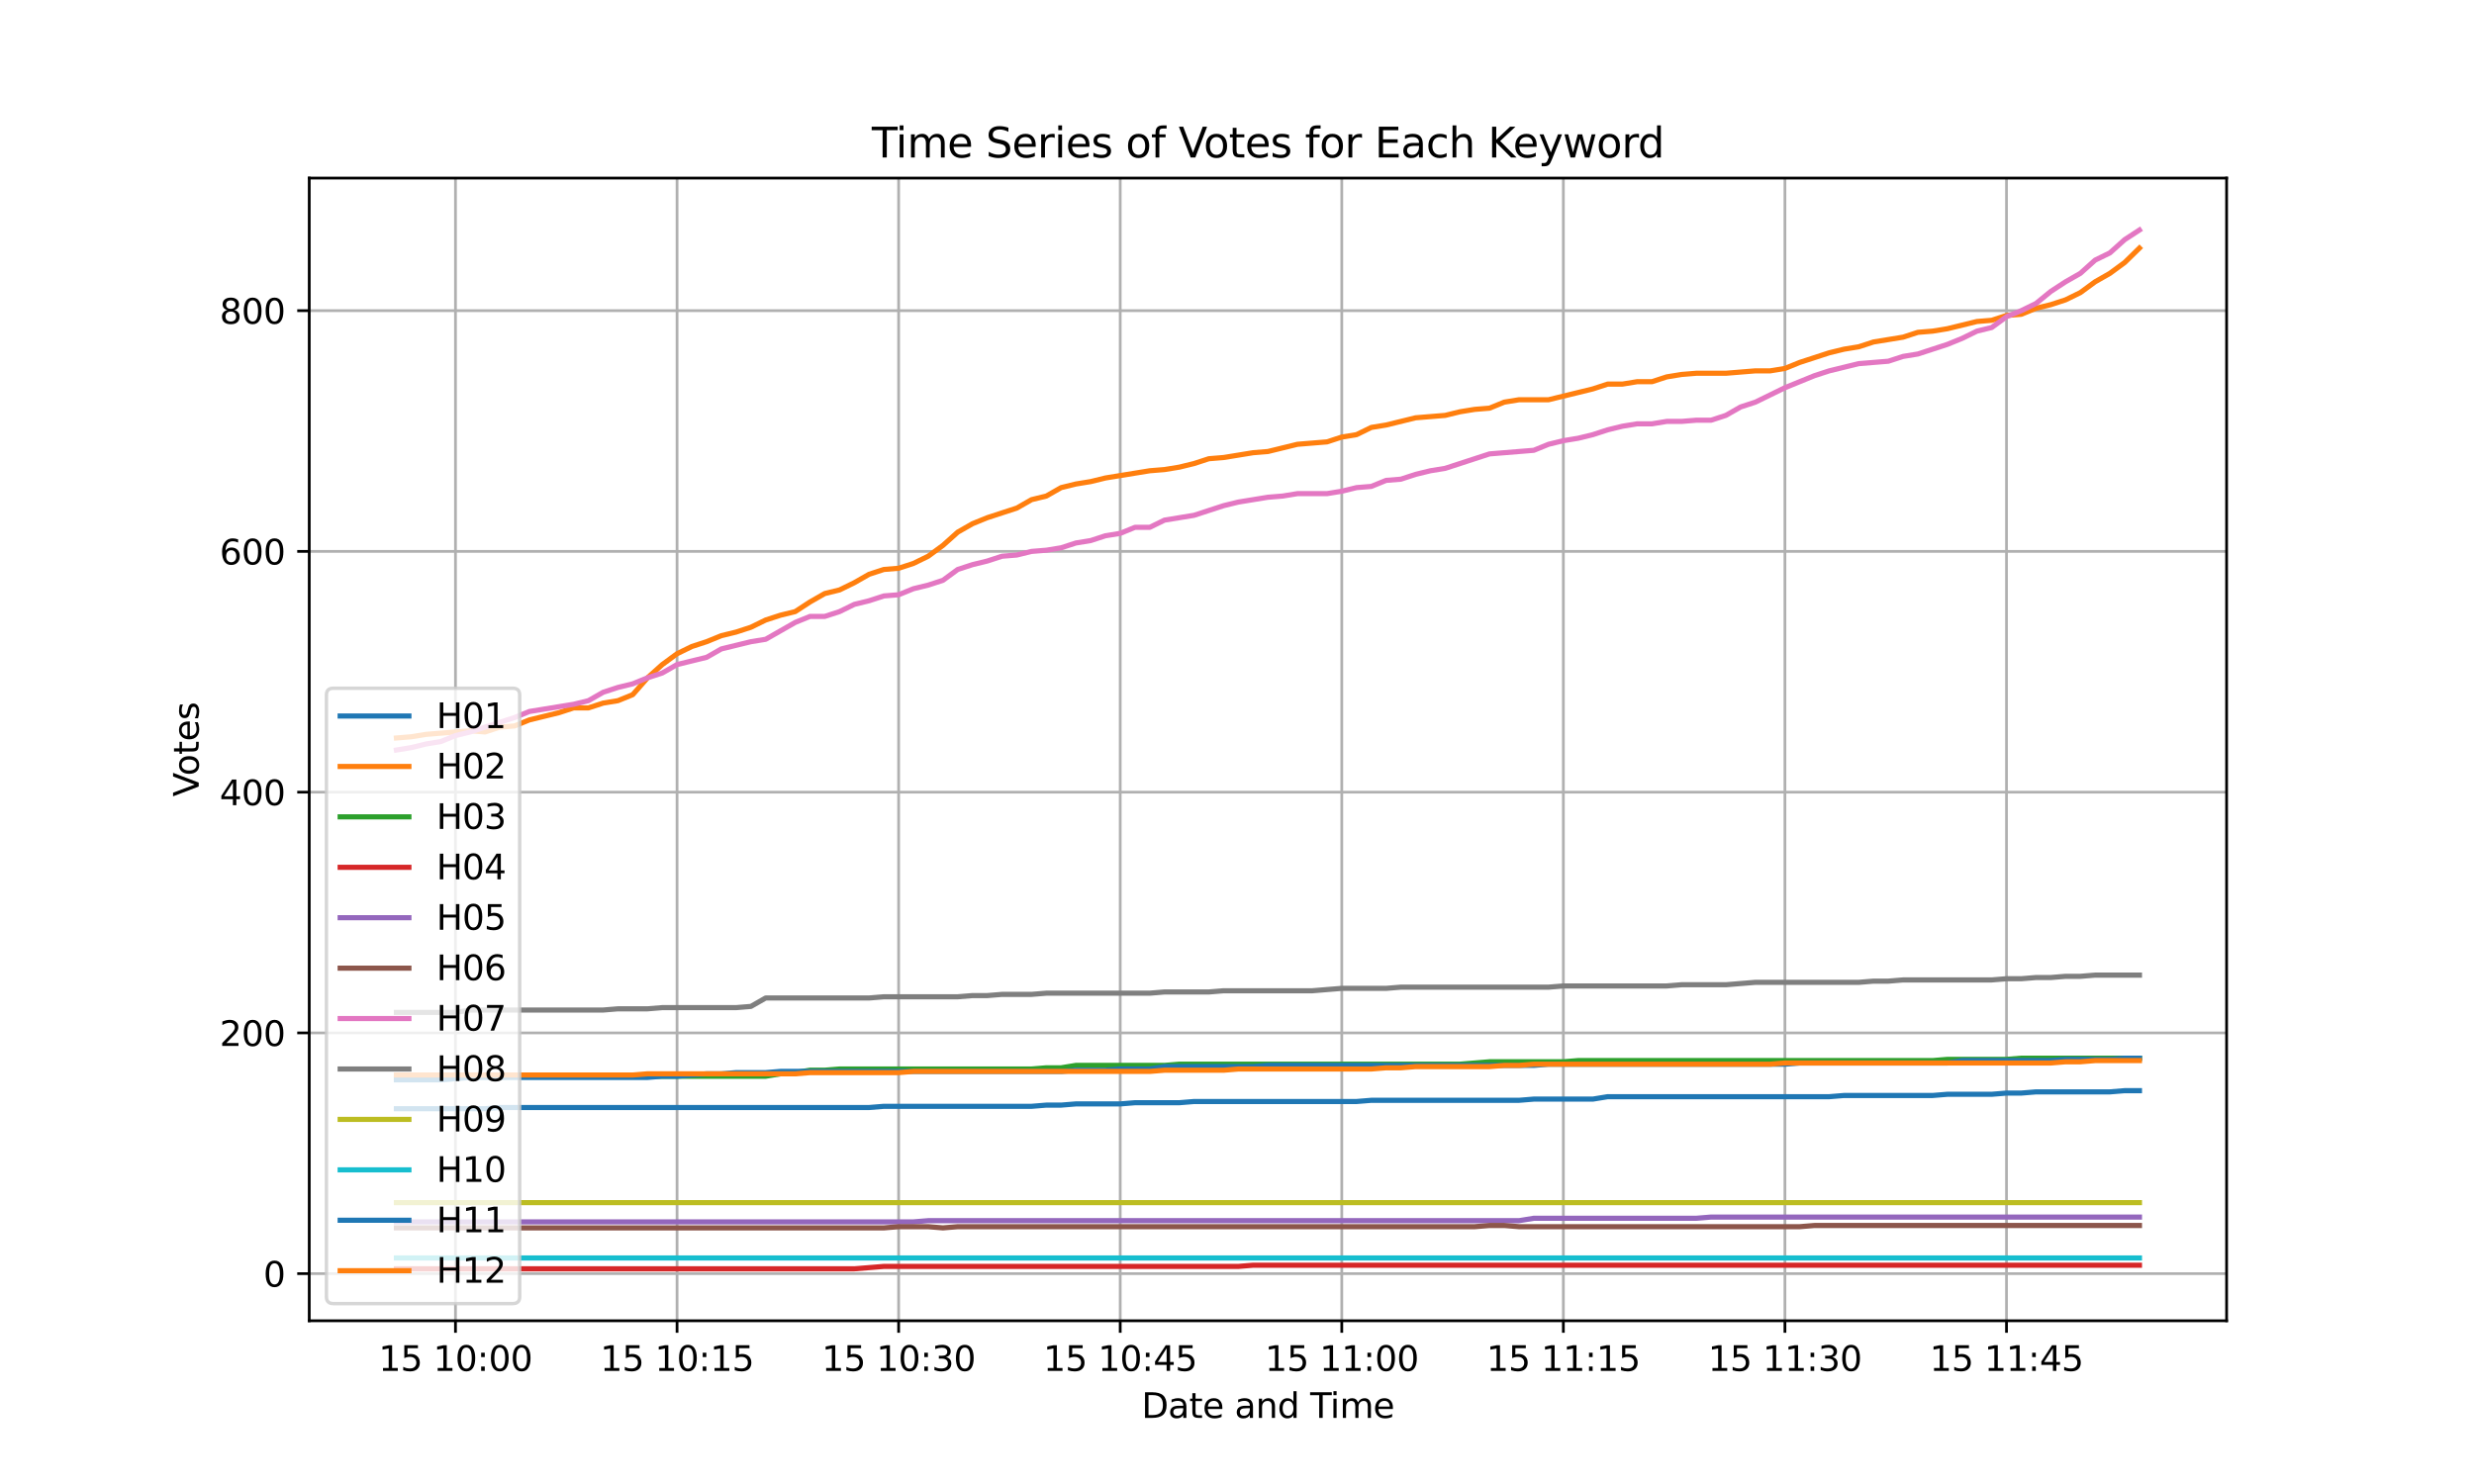 <?xml version="1.0" encoding="utf-8" standalone="no"?>
<!DOCTYPE svg PUBLIC "-//W3C//DTD SVG 1.1//EN"
  "http://www.w3.org/Graphics/SVG/1.1/DTD/svg11.dtd">
<svg xmlns:xlink="http://www.w3.org/1999/xlink" width="720pt" height="432pt" viewBox="0 0 720 432" xmlns="http://www.w3.org/2000/svg" version="1.1">
 <defs>
  <style type="text/css">*{stroke-linejoin: round; stroke-linecap: butt}</style>
 </defs>
 <g id="figure_1">
  <g id="patch_1">
   <path d="M 0 432 
L 720 432 
L 720 0 
L 0 0 
z
" style="fill: #ffffff"/>
  </g>
  <g id="axes_1">
   <g id="patch_2">
    <path d="M 90 384.48 
L 648 384.48 
L 648 51.84 
L 90 51.84 
z
" style="fill: #ffffff"/>
   </g>
   <g id="matplotlib.axis_1">
    <g id="xtick_1">
     <g id="line2d_1">
      <path d="M 132.559 384.48 
L 132.559 51.84 
" clip-path="url(#p5b7930b32a)" style="fill: none; stroke: #b0b0b0; stroke-width: 0.8; stroke-linecap: square"/>
     </g>
     <g id="line2d_2">
      <defs>
       <path id="mb48eee3fb1" d="M 0 0 
L 0 3.5 
" style="stroke: #000000; stroke-width: 0.8"/>
      </defs>
      <g>
       <use xlink:href="#mb48eee3fb1" x="132.559" y="384.48" style="stroke: #000000; stroke-width: 0.8"/>
      </g>
     </g>
     <g id="text_1">
      <!-- 15 10:00 -->
      <g transform="translate(110.198 399.078) scale(0.1 -0.1)">
       <defs>
        <path id="DejaVuSans-31" d="M 794 531 
L 1825 531 
L 1825 4091 
L 703 3866 
L 703 4441 
L 1819 4666 
L 2450 4666 
L 2450 531 
L 3481 531 
L 3481 0 
L 794 0 
L 794 531 
z
" transform="scale(0.016)"/>
        <path id="DejaVuSans-35" d="M 691 4666 
L 3169 4666 
L 3169 4134 
L 1269 4134 
L 1269 2991 
Q 1406 3038 1543 3061 
Q 1681 3084 1819 3084 
Q 2600 3084 3056 2656 
Q 3513 2228 3513 1497 
Q 3513 744 3044 326 
Q 2575 -91 1722 -91 
Q 1428 -91 1123 -41 
Q 819 9 494 109 
L 494 744 
Q 775 591 1075 516 
Q 1375 441 1709 441 
Q 2250 441 2565 725 
Q 2881 1009 2881 1497 
Q 2881 1984 2565 2268 
Q 2250 2553 1709 2553 
Q 1456 2553 1204 2497 
Q 953 2441 691 2322 
L 691 4666 
z
" transform="scale(0.016)"/>
        <path id="DejaVuSans-20" transform="scale(0.016)"/>
        <path id="DejaVuSans-30" d="M 2034 4250 
Q 1547 4250 1301 3770 
Q 1056 3291 1056 2328 
Q 1056 1369 1301 889 
Q 1547 409 2034 409 
Q 2525 409 2770 889 
Q 3016 1369 3016 2328 
Q 3016 3291 2770 3770 
Q 2525 4250 2034 4250 
z
M 2034 4750 
Q 2819 4750 3233 4129 
Q 3647 3509 3647 2328 
Q 3647 1150 3233 529 
Q 2819 -91 2034 -91 
Q 1250 -91 836 529 
Q 422 1150 422 2328 
Q 422 3509 836 4129 
Q 1250 4750 2034 4750 
z
" transform="scale(0.016)"/>
        <path id="DejaVuSans-3a" d="M 750 794 
L 1409 794 
L 1409 0 
L 750 0 
L 750 794 
z
M 750 3309 
L 1409 3309 
L 1409 2516 
L 750 2516 
L 750 3309 
z
" transform="scale(0.016)"/>
       </defs>
       <use xlink:href="#DejaVuSans-31"/>
       <use xlink:href="#DejaVuSans-35" transform="translate(63.623 0)"/>
       <use xlink:href="#DejaVuSans-20" transform="translate(127.246 0)"/>
       <use xlink:href="#DejaVuSans-31" transform="translate(159.033 0)"/>
       <use xlink:href="#DejaVuSans-30" transform="translate(222.656 0)"/>
       <use xlink:href="#DejaVuSans-3a" transform="translate(286.279 0)"/>
       <use xlink:href="#DejaVuSans-30" transform="translate(319.971 0)"/>
       <use xlink:href="#DejaVuSans-30" transform="translate(383.594 0)"/>
      </g>
     </g>
    </g>
    <g id="xtick_2">
     <g id="line2d_3">
      <path d="M 197.043 384.48 
L 197.043 51.84 
" clip-path="url(#p5b7930b32a)" style="fill: none; stroke: #b0b0b0; stroke-width: 0.8; stroke-linecap: square"/>
     </g>
     <g id="line2d_4">
      <g>
       <use xlink:href="#mb48eee3fb1" x="197.043" y="384.48" style="stroke: #000000; stroke-width: 0.8"/>
      </g>
     </g>
     <g id="text_2">
      <!-- 15 10:15 -->
      <g transform="translate(174.682 399.078) scale(0.1 -0.1)">
       <use xlink:href="#DejaVuSans-31"/>
       <use xlink:href="#DejaVuSans-35" transform="translate(63.623 0)"/>
       <use xlink:href="#DejaVuSans-20" transform="translate(127.246 0)"/>
       <use xlink:href="#DejaVuSans-31" transform="translate(159.033 0)"/>
       <use xlink:href="#DejaVuSans-30" transform="translate(222.656 0)"/>
       <use xlink:href="#DejaVuSans-3a" transform="translate(286.279 0)"/>
       <use xlink:href="#DejaVuSans-31" transform="translate(319.971 0)"/>
       <use xlink:href="#DejaVuSans-35" transform="translate(383.594 0)"/>
      </g>
     </g>
    </g>
    <g id="xtick_3">
     <g id="line2d_5">
      <path d="M 261.527 384.48 
L 261.527 51.84 
" clip-path="url(#p5b7930b32a)" style="fill: none; stroke: #b0b0b0; stroke-width: 0.8; stroke-linecap: square"/>
     </g>
     <g id="line2d_6">
      <g>
       <use xlink:href="#mb48eee3fb1" x="261.527" y="384.48" style="stroke: #000000; stroke-width: 0.8"/>
      </g>
     </g>
     <g id="text_3">
      <!-- 15 10:30 -->
      <g transform="translate(239.166 399.078) scale(0.1 -0.1)">
       <defs>
        <path id="DejaVuSans-33" d="M 2597 2516 
Q 3050 2419 3304 2112 
Q 3559 1806 3559 1356 
Q 3559 666 3084 287 
Q 2609 -91 1734 -91 
Q 1441 -91 1130 -33 
Q 819 25 488 141 
L 488 750 
Q 750 597 1062 519 
Q 1375 441 1716 441 
Q 2309 441 2620 675 
Q 2931 909 2931 1356 
Q 2931 1769 2642 2001 
Q 2353 2234 1838 2234 
L 1294 2234 
L 1294 2753 
L 1863 2753 
Q 2328 2753 2575 2939 
Q 2822 3125 2822 3475 
Q 2822 3834 2567 4026 
Q 2313 4219 1838 4219 
Q 1578 4219 1281 4162 
Q 984 4106 628 3988 
L 628 4550 
Q 988 4650 1302 4700 
Q 1616 4750 1894 4750 
Q 2613 4750 3031 4423 
Q 3450 4097 3450 3541 
Q 3450 3153 3228 2886 
Q 3006 2619 2597 2516 
z
" transform="scale(0.016)"/>
       </defs>
       <use xlink:href="#DejaVuSans-31"/>
       <use xlink:href="#DejaVuSans-35" transform="translate(63.623 0)"/>
       <use xlink:href="#DejaVuSans-20" transform="translate(127.246 0)"/>
       <use xlink:href="#DejaVuSans-31" transform="translate(159.033 0)"/>
       <use xlink:href="#DejaVuSans-30" transform="translate(222.656 0)"/>
       <use xlink:href="#DejaVuSans-3a" transform="translate(286.279 0)"/>
       <use xlink:href="#DejaVuSans-33" transform="translate(319.971 0)"/>
       <use xlink:href="#DejaVuSans-30" transform="translate(383.594 0)"/>
      </g>
     </g>
    </g>
    <g id="xtick_4">
     <g id="line2d_7">
      <path d="M 326.011 384.48 
L 326.011 51.84 
" clip-path="url(#p5b7930b32a)" style="fill: none; stroke: #b0b0b0; stroke-width: 0.8; stroke-linecap: square"/>
     </g>
     <g id="line2d_8">
      <g>
       <use xlink:href="#mb48eee3fb1" x="326.011" y="384.48" style="stroke: #000000; stroke-width: 0.8"/>
      </g>
     </g>
     <g id="text_4">
      <!-- 15 10:45 -->
      <g transform="translate(303.65 399.078) scale(0.1 -0.1)">
       <defs>
        <path id="DejaVuSans-34" d="M 2419 4116 
L 825 1625 
L 2419 1625 
L 2419 4116 
z
M 2253 4666 
L 3047 4666 
L 3047 1625 
L 3713 1625 
L 3713 1100 
L 3047 1100 
L 3047 0 
L 2419 0 
L 2419 1100 
L 313 1100 
L 313 1709 
L 2253 4666 
z
" transform="scale(0.016)"/>
       </defs>
       <use xlink:href="#DejaVuSans-31"/>
       <use xlink:href="#DejaVuSans-35" transform="translate(63.623 0)"/>
       <use xlink:href="#DejaVuSans-20" transform="translate(127.246 0)"/>
       <use xlink:href="#DejaVuSans-31" transform="translate(159.033 0)"/>
       <use xlink:href="#DejaVuSans-30" transform="translate(222.656 0)"/>
       <use xlink:href="#DejaVuSans-3a" transform="translate(286.279 0)"/>
       <use xlink:href="#DejaVuSans-34" transform="translate(319.971 0)"/>
       <use xlink:href="#DejaVuSans-35" transform="translate(383.594 0)"/>
      </g>
     </g>
    </g>
    <g id="xtick_5">
     <g id="line2d_9">
      <path d="M 390.495 384.48 
L 390.495 51.84 
" clip-path="url(#p5b7930b32a)" style="fill: none; stroke: #b0b0b0; stroke-width: 0.8; stroke-linecap: square"/>
     </g>
     <g id="line2d_10">
      <g>
       <use xlink:href="#mb48eee3fb1" x="390.495" y="384.48" style="stroke: #000000; stroke-width: 0.8"/>
      </g>
     </g>
     <g id="text_5">
      <!-- 15 11:00 -->
      <g transform="translate(368.134 399.078) scale(0.1 -0.1)">
       <use xlink:href="#DejaVuSans-31"/>
       <use xlink:href="#DejaVuSans-35" transform="translate(63.623 0)"/>
       <use xlink:href="#DejaVuSans-20" transform="translate(127.246 0)"/>
       <use xlink:href="#DejaVuSans-31" transform="translate(159.033 0)"/>
       <use xlink:href="#DejaVuSans-31" transform="translate(222.656 0)"/>
       <use xlink:href="#DejaVuSans-3a" transform="translate(286.279 0)"/>
       <use xlink:href="#DejaVuSans-30" transform="translate(319.971 0)"/>
       <use xlink:href="#DejaVuSans-30" transform="translate(383.594 0)"/>
      </g>
     </g>
    </g>
    <g id="xtick_6">
     <g id="line2d_11">
      <path d="M 454.978 384.48 
L 454.978 51.84 
" clip-path="url(#p5b7930b32a)" style="fill: none; stroke: #b0b0b0; stroke-width: 0.8; stroke-linecap: square"/>
     </g>
     <g id="line2d_12">
      <g>
       <use xlink:href="#mb48eee3fb1" x="454.978" y="384.48" style="stroke: #000000; stroke-width: 0.8"/>
      </g>
     </g>
     <g id="text_6">
      <!-- 15 11:15 -->
      <g transform="translate(432.617 399.078) scale(0.1 -0.1)">
       <use xlink:href="#DejaVuSans-31"/>
       <use xlink:href="#DejaVuSans-35" transform="translate(63.623 0)"/>
       <use xlink:href="#DejaVuSans-20" transform="translate(127.246 0)"/>
       <use xlink:href="#DejaVuSans-31" transform="translate(159.033 0)"/>
       <use xlink:href="#DejaVuSans-31" transform="translate(222.656 0)"/>
       <use xlink:href="#DejaVuSans-3a" transform="translate(286.279 0)"/>
       <use xlink:href="#DejaVuSans-31" transform="translate(319.971 0)"/>
       <use xlink:href="#DejaVuSans-35" transform="translate(383.594 0)"/>
      </g>
     </g>
    </g>
    <g id="xtick_7">
     <g id="line2d_13">
      <path d="M 519.462 384.48 
L 519.462 51.84 
" clip-path="url(#p5b7930b32a)" style="fill: none; stroke: #b0b0b0; stroke-width: 0.8; stroke-linecap: square"/>
     </g>
     <g id="line2d_14">
      <g>
       <use xlink:href="#mb48eee3fb1" x="519.462" y="384.48" style="stroke: #000000; stroke-width: 0.8"/>
      </g>
     </g>
     <g id="text_7">
      <!-- 15 11:30 -->
      <g transform="translate(497.101 399.078) scale(0.1 -0.1)">
       <use xlink:href="#DejaVuSans-31"/>
       <use xlink:href="#DejaVuSans-35" transform="translate(63.623 0)"/>
       <use xlink:href="#DejaVuSans-20" transform="translate(127.246 0)"/>
       <use xlink:href="#DejaVuSans-31" transform="translate(159.033 0)"/>
       <use xlink:href="#DejaVuSans-31" transform="translate(222.656 0)"/>
       <use xlink:href="#DejaVuSans-3a" transform="translate(286.279 0)"/>
       <use xlink:href="#DejaVuSans-33" transform="translate(319.971 0)"/>
       <use xlink:href="#DejaVuSans-30" transform="translate(383.594 0)"/>
      </g>
     </g>
    </g>
    <g id="xtick_8">
     <g id="line2d_15">
      <path d="M 583.946 384.48 
L 583.946 51.84 
" clip-path="url(#p5b7930b32a)" style="fill: none; stroke: #b0b0b0; stroke-width: 0.8; stroke-linecap: square"/>
     </g>
     <g id="line2d_16">
      <g>
       <use xlink:href="#mb48eee3fb1" x="583.946" y="384.48" style="stroke: #000000; stroke-width: 0.8"/>
      </g>
     </g>
     <g id="text_8">
      <!-- 15 11:45 -->
      <g transform="translate(561.585 399.078) scale(0.1 -0.1)">
       <use xlink:href="#DejaVuSans-31"/>
       <use xlink:href="#DejaVuSans-35" transform="translate(63.623 0)"/>
       <use xlink:href="#DejaVuSans-20" transform="translate(127.246 0)"/>
       <use xlink:href="#DejaVuSans-31" transform="translate(159.033 0)"/>
       <use xlink:href="#DejaVuSans-31" transform="translate(222.656 0)"/>
       <use xlink:href="#DejaVuSans-3a" transform="translate(286.279 0)"/>
       <use xlink:href="#DejaVuSans-34" transform="translate(319.971 0)"/>
       <use xlink:href="#DejaVuSans-35" transform="translate(383.594 0)"/>
      </g>
     </g>
    </g>
    <g id="text_9">
     <!-- Date and Time -->
     <g transform="translate(332.23 412.757) scale(0.1 -0.1)">
      <defs>
       <path id="DejaVuSans-44" d="M 1259 4147 
L 1259 519 
L 2022 519 
Q 2988 519 3436 956 
Q 3884 1394 3884 2338 
Q 3884 3275 3436 3711 
Q 2988 4147 2022 4147 
L 1259 4147 
z
M 628 4666 
L 1925 4666 
Q 3281 4666 3915 4102 
Q 4550 3538 4550 2338 
Q 4550 1131 3912 565 
Q 3275 0 1925 0 
L 628 0 
L 628 4666 
z
" transform="scale(0.016)"/>
       <path id="DejaVuSans-61" d="M 2194 1759 
Q 1497 1759 1228 1600 
Q 959 1441 959 1056 
Q 959 750 1161 570 
Q 1363 391 1709 391 
Q 2188 391 2477 730 
Q 2766 1069 2766 1631 
L 2766 1759 
L 2194 1759 
z
M 3341 1997 
L 3341 0 
L 2766 0 
L 2766 531 
Q 2569 213 2275 61 
Q 1981 -91 1556 -91 
Q 1019 -91 701 211 
Q 384 513 384 1019 
Q 384 1609 779 1909 
Q 1175 2209 1959 2209 
L 2766 2209 
L 2766 2266 
Q 2766 2663 2505 2880 
Q 2244 3097 1772 3097 
Q 1472 3097 1187 3025 
Q 903 2953 641 2809 
L 641 3341 
Q 956 3463 1253 3523 
Q 1550 3584 1831 3584 
Q 2591 3584 2966 3190 
Q 3341 2797 3341 1997 
z
" transform="scale(0.016)"/>
       <path id="DejaVuSans-74" d="M 1172 4494 
L 1172 3500 
L 2356 3500 
L 2356 3053 
L 1172 3053 
L 1172 1153 
Q 1172 725 1289 603 
Q 1406 481 1766 481 
L 2356 481 
L 2356 0 
L 1766 0 
Q 1100 0 847 248 
Q 594 497 594 1153 
L 594 3053 
L 172 3053 
L 172 3500 
L 594 3500 
L 594 4494 
L 1172 4494 
z
" transform="scale(0.016)"/>
       <path id="DejaVuSans-65" d="M 3597 1894 
L 3597 1613 
L 953 1613 
Q 991 1019 1311 708 
Q 1631 397 2203 397 
Q 2534 397 2845 478 
Q 3156 559 3463 722 
L 3463 178 
Q 3153 47 2828 -22 
Q 2503 -91 2169 -91 
Q 1331 -91 842 396 
Q 353 884 353 1716 
Q 353 2575 817 3079 
Q 1281 3584 2069 3584 
Q 2775 3584 3186 3129 
Q 3597 2675 3597 1894 
z
M 3022 2063 
Q 3016 2534 2758 2815 
Q 2500 3097 2075 3097 
Q 1594 3097 1305 2825 
Q 1016 2553 972 2059 
L 3022 2063 
z
" transform="scale(0.016)"/>
       <path id="DejaVuSans-6e" d="M 3513 2113 
L 3513 0 
L 2938 0 
L 2938 2094 
Q 2938 2591 2744 2837 
Q 2550 3084 2163 3084 
Q 1697 3084 1428 2787 
Q 1159 2491 1159 1978 
L 1159 0 
L 581 0 
L 581 3500 
L 1159 3500 
L 1159 2956 
Q 1366 3272 1645 3428 
Q 1925 3584 2291 3584 
Q 2894 3584 3203 3211 
Q 3513 2838 3513 2113 
z
" transform="scale(0.016)"/>
       <path id="DejaVuSans-64" d="M 2906 2969 
L 2906 4863 
L 3481 4863 
L 3481 0 
L 2906 0 
L 2906 525 
Q 2725 213 2448 61 
Q 2172 -91 1784 -91 
Q 1150 -91 751 415 
Q 353 922 353 1747 
Q 353 2572 751 3078 
Q 1150 3584 1784 3584 
Q 2172 3584 2448 3432 
Q 2725 3281 2906 2969 
z
M 947 1747 
Q 947 1113 1208 752 
Q 1469 391 1925 391 
Q 2381 391 2643 752 
Q 2906 1113 2906 1747 
Q 2906 2381 2643 2742 
Q 2381 3103 1925 3103 
Q 1469 3103 1208 2742 
Q 947 2381 947 1747 
z
" transform="scale(0.016)"/>
       <path id="DejaVuSans-54" d="M -19 4666 
L 3928 4666 
L 3928 4134 
L 2272 4134 
L 2272 0 
L 1638 0 
L 1638 4134 
L -19 4134 
L -19 4666 
z
" transform="scale(0.016)"/>
       <path id="DejaVuSans-69" d="M 603 3500 
L 1178 3500 
L 1178 0 
L 603 0 
L 603 3500 
z
M 603 4863 
L 1178 4863 
L 1178 4134 
L 603 4134 
L 603 4863 
z
" transform="scale(0.016)"/>
       <path id="DejaVuSans-6d" d="M 3328 2828 
Q 3544 3216 3844 3400 
Q 4144 3584 4550 3584 
Q 5097 3584 5394 3201 
Q 5691 2819 5691 2113 
L 5691 0 
L 5113 0 
L 5113 2094 
Q 5113 2597 4934 2840 
Q 4756 3084 4391 3084 
Q 3944 3084 3684 2787 
Q 3425 2491 3425 1978 
L 3425 0 
L 2847 0 
L 2847 2094 
Q 2847 2600 2669 2842 
Q 2491 3084 2119 3084 
Q 1678 3084 1418 2786 
Q 1159 2488 1159 1978 
L 1159 0 
L 581 0 
L 581 3500 
L 1159 3500 
L 1159 2956 
Q 1356 3278 1631 3431 
Q 1906 3584 2284 3584 
Q 2666 3584 2933 3390 
Q 3200 3197 3328 2828 
z
" transform="scale(0.016)"/>
      </defs>
      <use xlink:href="#DejaVuSans-44"/>
      <use xlink:href="#DejaVuSans-61" transform="translate(77.002 0)"/>
      <use xlink:href="#DejaVuSans-74" transform="translate(138.281 0)"/>
      <use xlink:href="#DejaVuSans-65" transform="translate(177.49 0)"/>
      <use xlink:href="#DejaVuSans-20" transform="translate(239.014 0)"/>
      <use xlink:href="#DejaVuSans-61" transform="translate(270.801 0)"/>
      <use xlink:href="#DejaVuSans-6e" transform="translate(332.08 0)"/>
      <use xlink:href="#DejaVuSans-64" transform="translate(395.459 0)"/>
      <use xlink:href="#DejaVuSans-20" transform="translate(458.936 0)"/>
      <use xlink:href="#DejaVuSans-54" transform="translate(490.723 0)"/>
      <use xlink:href="#DejaVuSans-69" transform="translate(548.682 0)"/>
      <use xlink:href="#DejaVuSans-6d" transform="translate(576.465 0)"/>
      <use xlink:href="#DejaVuSans-65" transform="translate(673.877 0)"/>
     </g>
    </g>
   </g>
   <g id="matplotlib.axis_2">
    <g id="ytick_1">
     <g id="line2d_17">
      <path d="M 90 370.762 
L 648 370.762 
" clip-path="url(#p5b7930b32a)" style="fill: none; stroke: #b0b0b0; stroke-width: 0.8; stroke-linecap: square"/>
     </g>
     <g id="line2d_18">
      <defs>
       <path id="m9e6550063f" d="M 0 0 
L -3.5 0 
" style="stroke: #000000; stroke-width: 0.8"/>
      </defs>
      <g>
       <use xlink:href="#m9e6550063f" x="90" y="370.762" style="stroke: #000000; stroke-width: 0.8"/>
      </g>
     </g>
     <g id="text_10">
      <!-- 0 -->
      <g transform="translate(76.638 374.561) scale(0.1 -0.1)">
       <use xlink:href="#DejaVuSans-30"/>
      </g>
     </g>
    </g>
    <g id="ytick_2">
     <g id="line2d_19">
      <path d="M 90 300.681 
L 648 300.681 
" clip-path="url(#p5b7930b32a)" style="fill: none; stroke: #b0b0b0; stroke-width: 0.8; stroke-linecap: square"/>
     </g>
     <g id="line2d_20">
      <g>
       <use xlink:href="#m9e6550063f" x="90" y="300.681" style="stroke: #000000; stroke-width: 0.8"/>
      </g>
     </g>
     <g id="text_11">
      <!-- 200 -->
      <g transform="translate(63.913 304.48) scale(0.1 -0.1)">
       <defs>
        <path id="DejaVuSans-32" d="M 1228 531 
L 3431 531 
L 3431 0 
L 469 0 
L 469 531 
Q 828 903 1448 1529 
Q 2069 2156 2228 2338 
Q 2531 2678 2651 2914 
Q 2772 3150 2772 3378 
Q 2772 3750 2511 3984 
Q 2250 4219 1831 4219 
Q 1534 4219 1204 4116 
Q 875 4013 500 3803 
L 500 4441 
Q 881 4594 1212 4672 
Q 1544 4750 1819 4750 
Q 2544 4750 2975 4387 
Q 3406 4025 3406 3419 
Q 3406 3131 3298 2873 
Q 3191 2616 2906 2266 
Q 2828 2175 2409 1742 
Q 1991 1309 1228 531 
z
" transform="scale(0.016)"/>
       </defs>
       <use xlink:href="#DejaVuSans-32"/>
       <use xlink:href="#DejaVuSans-30" transform="translate(63.623 0)"/>
       <use xlink:href="#DejaVuSans-30" transform="translate(127.246 0)"/>
      </g>
     </g>
    </g>
    <g id="ytick_3">
     <g id="line2d_21">
      <path d="M 90 230.599 
L 648 230.599 
" clip-path="url(#p5b7930b32a)" style="fill: none; stroke: #b0b0b0; stroke-width: 0.8; stroke-linecap: square"/>
     </g>
     <g id="line2d_22">
      <g>
       <use xlink:href="#m9e6550063f" x="90" y="230.599" style="stroke: #000000; stroke-width: 0.8"/>
      </g>
     </g>
     <g id="text_12">
      <!-- 400 -->
      <g transform="translate(63.913 234.399) scale(0.1 -0.1)">
       <use xlink:href="#DejaVuSans-34"/>
       <use xlink:href="#DejaVuSans-30" transform="translate(63.623 0)"/>
       <use xlink:href="#DejaVuSans-30" transform="translate(127.246 0)"/>
      </g>
     </g>
    </g>
    <g id="ytick_4">
     <g id="line2d_23">
      <path d="M 90 160.518 
L 648 160.518 
" clip-path="url(#p5b7930b32a)" style="fill: none; stroke: #b0b0b0; stroke-width: 0.8; stroke-linecap: square"/>
     </g>
     <g id="line2d_24">
      <g>
       <use xlink:href="#m9e6550063f" x="90" y="160.518" style="stroke: #000000; stroke-width: 0.8"/>
      </g>
     </g>
     <g id="text_13">
      <!-- 600 -->
      <g transform="translate(63.913 164.318) scale(0.1 -0.1)">
       <defs>
        <path id="DejaVuSans-36" d="M 2113 2584 
Q 1688 2584 1439 2293 
Q 1191 2003 1191 1497 
Q 1191 994 1439 701 
Q 1688 409 2113 409 
Q 2538 409 2786 701 
Q 3034 994 3034 1497 
Q 3034 2003 2786 2293 
Q 2538 2584 2113 2584 
z
M 3366 4563 
L 3366 3988 
Q 3128 4100 2886 4159 
Q 2644 4219 2406 4219 
Q 1781 4219 1451 3797 
Q 1122 3375 1075 2522 
Q 1259 2794 1537 2939 
Q 1816 3084 2150 3084 
Q 2853 3084 3261 2657 
Q 3669 2231 3669 1497 
Q 3669 778 3244 343 
Q 2819 -91 2113 -91 
Q 1303 -91 875 529 
Q 447 1150 447 2328 
Q 447 3434 972 4092 
Q 1497 4750 2381 4750 
Q 2619 4750 2861 4703 
Q 3103 4656 3366 4563 
z
" transform="scale(0.016)"/>
       </defs>
       <use xlink:href="#DejaVuSans-36"/>
       <use xlink:href="#DejaVuSans-30" transform="translate(63.623 0)"/>
       <use xlink:href="#DejaVuSans-30" transform="translate(127.246 0)"/>
      </g>
     </g>
    </g>
    <g id="ytick_5">
     <g id="line2d_25">
      <path d="M 90 90.437 
L 648 90.437 
" clip-path="url(#p5b7930b32a)" style="fill: none; stroke: #b0b0b0; stroke-width: 0.8; stroke-linecap: square"/>
     </g>
     <g id="line2d_26">
      <g>
       <use xlink:href="#m9e6550063f" x="90" y="90.437" style="stroke: #000000; stroke-width: 0.8"/>
      </g>
     </g>
     <g id="text_14">
      <!-- 800 -->
      <g transform="translate(63.913 94.236) scale(0.1 -0.1)">
       <defs>
        <path id="DejaVuSans-38" d="M 2034 2216 
Q 1584 2216 1326 1975 
Q 1069 1734 1069 1313 
Q 1069 891 1326 650 
Q 1584 409 2034 409 
Q 2484 409 2743 651 
Q 3003 894 3003 1313 
Q 3003 1734 2745 1975 
Q 2488 2216 2034 2216 
z
M 1403 2484 
Q 997 2584 770 2862 
Q 544 3141 544 3541 
Q 544 4100 942 4425 
Q 1341 4750 2034 4750 
Q 2731 4750 3128 4425 
Q 3525 4100 3525 3541 
Q 3525 3141 3298 2862 
Q 3072 2584 2669 2484 
Q 3125 2378 3379 2068 
Q 3634 1759 3634 1313 
Q 3634 634 3220 271 
Q 2806 -91 2034 -91 
Q 1263 -91 848 271 
Q 434 634 434 1313 
Q 434 1759 690 2068 
Q 947 2378 1403 2484 
z
M 1172 3481 
Q 1172 3119 1398 2916 
Q 1625 2713 2034 2713 
Q 2441 2713 2670 2916 
Q 2900 3119 2900 3481 
Q 2900 3844 2670 4047 
Q 2441 4250 2034 4250 
Q 1625 4250 1398 4047 
Q 1172 3844 1172 3481 
z
" transform="scale(0.016)"/>
       </defs>
       <use xlink:href="#DejaVuSans-38"/>
       <use xlink:href="#DejaVuSans-30" transform="translate(63.623 0)"/>
       <use xlink:href="#DejaVuSans-30" transform="translate(127.246 0)"/>
      </g>
     </g>
    </g>
    <g id="text_15">
     <!-- Votes -->
     <g transform="translate(57.833 231.894) rotate(-90) scale(0.1 -0.1)">
      <defs>
       <path id="DejaVuSans-56" d="M 1831 0 
L 50 4666 
L 709 4666 
L 2188 738 
L 3669 4666 
L 4325 4666 
L 2547 0 
L 1831 0 
z
" transform="scale(0.016)"/>
       <path id="DejaVuSans-6f" d="M 1959 3097 
Q 1497 3097 1228 2736 
Q 959 2375 959 1747 
Q 959 1119 1226 758 
Q 1494 397 1959 397 
Q 2419 397 2687 759 
Q 2956 1122 2956 1747 
Q 2956 2369 2687 2733 
Q 2419 3097 1959 3097 
z
M 1959 3584 
Q 2709 3584 3137 3096 
Q 3566 2609 3566 1747 
Q 3566 888 3137 398 
Q 2709 -91 1959 -91 
Q 1206 -91 779 398 
Q 353 888 353 1747 
Q 353 2609 779 3096 
Q 1206 3584 1959 3584 
z
" transform="scale(0.016)"/>
       <path id="DejaVuSans-73" d="M 2834 3397 
L 2834 2853 
Q 2591 2978 2328 3040 
Q 2066 3103 1784 3103 
Q 1356 3103 1142 2972 
Q 928 2841 928 2578 
Q 928 2378 1081 2264 
Q 1234 2150 1697 2047 
L 1894 2003 
Q 2506 1872 2764 1633 
Q 3022 1394 3022 966 
Q 3022 478 2636 193 
Q 2250 -91 1575 -91 
Q 1294 -91 989 -36 
Q 684 19 347 128 
L 347 722 
Q 666 556 975 473 
Q 1284 391 1588 391 
Q 1994 391 2212 530 
Q 2431 669 2431 922 
Q 2431 1156 2273 1281 
Q 2116 1406 1581 1522 
L 1381 1569 
Q 847 1681 609 1914 
Q 372 2147 372 2553 
Q 372 3047 722 3315 
Q 1072 3584 1716 3584 
Q 2034 3584 2315 3537 
Q 2597 3491 2834 3397 
z
" transform="scale(0.016)"/>
      </defs>
      <use xlink:href="#DejaVuSans-56"/>
      <use xlink:href="#DejaVuSans-6f" transform="translate(60.658 0)"/>
      <use xlink:href="#DejaVuSans-74" transform="translate(121.84 0)"/>
      <use xlink:href="#DejaVuSans-65" transform="translate(161.049 0)"/>
      <use xlink:href="#DejaVuSans-73" transform="translate(222.572 0)"/>
     </g>
    </g>
   </g>
   <g id="line2d_27">
    <path d="M 115.364 322.756 
L 119.663 322.756 
L 123.961 322.756 
L 128.26 322.756 
L 132.559 322.756 
L 136.858 322.756 
L 141.157 322.756 
L 145.456 322.406 
L 149.755 322.406 
L 154.054 322.406 
L 158.353 322.406 
L 162.652 322.406 
L 166.951 322.406 
L 171.25 322.406 
L 175.549 322.406 
L 179.847 322.406 
L 184.146 322.406 
L 188.445 322.406 
L 192.744 322.406 
L 197.043 322.406 
L 201.342 322.406 
L 205.641 322.406 
L 209.94 322.406 
L 214.239 322.406 
L 218.538 322.406 
L 222.837 322.406 
L 227.136 322.406 
L 231.435 322.406 
L 235.733 322.406 
L 240.032 322.406 
L 244.331 322.406 
L 248.63 322.406 
L 252.929 322.406 
L 257.228 322.055 
L 261.527 322.055 
L 265.826 322.055 
L 270.125 322.055 
L 274.424 322.055 
L 278.723 322.055 
L 283.022 322.055 
L 287.32 322.055 
L 291.619 322.055 
L 295.918 322.055 
L 300.217 322.055 
L 304.516 321.705 
L 308.815 321.705 
L 313.114 321.354 
L 317.413 321.354 
L 321.712 321.354 
L 326.011 321.354 
L 330.31 321.004 
L 334.609 321.004 
L 338.908 321.004 
L 343.206 321.004 
L 347.505 320.654 
L 351.804 320.654 
L 356.103 320.654 
L 360.402 320.654 
L 364.701 320.654 
L 369 320.654 
L 373.299 320.654 
L 377.598 320.654 
L 381.897 320.654 
L 386.196 320.654 
L 390.495 320.654 
L 394.794 320.654 
L 399.092 320.303 
L 403.391 320.303 
L 407.69 320.303 
L 411.989 320.303 
L 416.288 320.303 
L 420.587 320.303 
L 424.886 320.303 
L 429.185 320.303 
L 433.484 320.303 
L 437.783 320.303 
L 442.082 320.303 
L 446.381 319.953 
L 450.68 319.953 
L 454.978 319.953 
L 459.277 319.953 
L 463.576 319.953 
L 467.875 319.252 
L 472.174 319.252 
L 476.473 319.252 
L 480.772 319.252 
L 485.071 319.252 
L 489.37 319.252 
L 493.669 319.252 
L 497.968 319.252 
L 502.267 319.252 
L 506.565 319.252 
L 510.864 319.252 
L 515.163 319.252 
L 519.462 319.252 
L 523.761 319.252 
L 528.06 319.252 
L 532.359 319.252 
L 536.658 318.902 
L 540.957 318.902 
L 545.256 318.902 
L 549.555 318.902 
L 553.854 318.902 
L 558.153 318.902 
L 562.451 318.902 
L 566.75 318.551 
L 571.049 318.551 
L 575.348 318.551 
L 579.647 318.551 
L 583.946 318.201 
L 588.245 318.201 
L 592.544 317.85 
L 596.843 317.85 
L 601.142 317.85 
L 605.441 317.85 
L 609.74 317.85 
L 614.039 317.85 
L 618.337 317.5 
L 622.636 317.5 
" clip-path="url(#p5b7930b32a)" style="fill: none; stroke: #1f77b4; stroke-width: 1.5; stroke-linecap: square"/>
   </g>
   <g id="line2d_28">
    <path d="M 115.364 214.831 
L 119.663 214.481 
L 123.961 213.78 
L 128.26 213.43 
L 132.559 213.079 
L 136.858 212.729 
L 141.157 213.079 
L 145.456 211.677 
L 149.755 211.327 
L 154.054 209.575 
L 158.353 208.524 
L 162.652 207.473 
L 166.951 206.071 
L 171.25 206.071 
L 175.549 204.669 
L 179.847 203.969 
L 184.146 202.217 
L 188.445 197.311 
L 192.744 193.456 
L 197.043 190.303 
L 201.342 188.2 
L 205.641 186.799 
L 209.94 185.047 
L 214.239 183.995 
L 218.538 182.594 
L 222.837 180.491 
L 227.136 179.09 
L 231.435 178.039 
L 235.733 175.235 
L 240.032 172.782 
L 244.331 171.731 
L 248.63 169.629 
L 252.929 167.176 
L 257.228 165.774 
L 261.527 165.424 
L 265.826 164.022 
L 270.125 161.92 
L 274.424 158.766 
L 278.723 154.912 
L 283.022 152.459 
L 287.32 150.707 
L 291.619 149.305 
L 295.918 147.904 
L 300.217 145.451 
L 304.516 144.4 
L 308.815 141.947 
L 313.114 140.896 
L 317.413 140.195 
L 321.712 139.144 
L 326.011 138.443 
L 330.31 137.742 
L 334.609 137.041 
L 338.908 136.691 
L 343.206 135.99 
L 347.505 134.939 
L 351.804 133.537 
L 356.103 133.187 
L 360.402 132.486 
L 364.701 131.785 
L 369 131.435 
L 373.299 130.383 
L 377.598 129.332 
L 381.897 128.982 
L 386.196 128.631 
L 390.495 127.23 
L 394.794 126.529 
L 399.092 124.427 
L 403.391 123.726 
L 407.69 122.674 
L 411.989 121.623 
L 416.288 121.273 
L 420.587 120.922 
L 424.886 119.871 
L 429.185 119.17 
L 433.484 118.82 
L 437.783 117.068 
L 442.082 116.367 
L 446.381 116.367 
L 450.68 116.367 
L 454.978 115.316 
L 459.277 114.265 
L 463.576 113.214 
L 467.875 111.812 
L 472.174 111.812 
L 476.473 111.111 
L 480.772 111.111 
L 485.071 109.709 
L 489.37 109.009 
L 493.669 108.658 
L 497.968 108.658 
L 502.267 108.658 
L 506.565 108.308 
L 510.864 107.957 
L 515.163 107.957 
L 519.462 107.257 
L 523.761 105.505 
L 528.06 104.103 
L 532.359 102.701 
L 536.658 101.65 
L 540.957 100.949 
L 545.256 99.548 
L 549.555 98.847 
L 553.854 98.146 
L 558.153 96.744 
L 562.451 96.394 
L 566.75 95.693 
L 571.049 94.642 
L 575.348 93.591 
L 579.647 93.24 
L 583.946 91.839 
L 588.245 91.488 
L 592.544 89.736 
L 596.843 88.685 
L 601.142 87.284 
L 605.441 85.181 
L 609.74 82.027 
L 614.039 79.575 
L 618.337 76.421 
L 622.636 72.216 
" clip-path="url(#p5b7930b32a)" style="fill: none; stroke: #ff7f0e; stroke-width: 1.5; stroke-linecap: square"/>
   </g>
   <g id="line2d_29">
    <path d="M 115.364 313.646 
L 119.663 313.646 
L 123.961 313.295 
L 128.26 313.295 
L 132.559 313.295 
L 136.858 313.295 
L 141.157 313.295 
L 145.456 313.295 
L 149.755 313.295 
L 154.054 313.295 
L 158.353 313.295 
L 162.652 313.295 
L 166.951 313.295 
L 171.25 313.295 
L 175.549 313.295 
L 179.847 313.295 
L 184.146 313.295 
L 188.445 313.295 
L 192.744 313.295 
L 197.043 313.295 
L 201.342 313.295 
L 205.641 313.295 
L 209.94 313.295 
L 214.239 313.295 
L 218.538 313.295 
L 222.837 313.295 
L 227.136 312.594 
L 231.435 312.244 
L 235.733 311.543 
L 240.032 311.543 
L 244.331 311.193 
L 248.63 311.193 
L 252.929 311.193 
L 257.228 311.193 
L 261.527 311.193 
L 265.826 311.193 
L 270.125 311.193 
L 274.424 311.193 
L 278.723 311.193 
L 283.022 311.193 
L 287.32 311.193 
L 291.619 311.193 
L 295.918 311.193 
L 300.217 311.193 
L 304.516 310.842 
L 308.815 310.842 
L 313.114 310.141 
L 317.413 310.141 
L 321.712 310.141 
L 326.011 310.141 
L 330.31 310.141 
L 334.609 310.141 
L 338.908 310.141 
L 343.206 309.791 
L 347.505 309.791 
L 351.804 309.791 
L 356.103 309.791 
L 360.402 309.791 
L 364.701 309.791 
L 369 309.791 
L 373.299 309.791 
L 377.598 309.791 
L 381.897 309.791 
L 386.196 309.791 
L 390.495 309.791 
L 394.794 309.791 
L 399.092 309.791 
L 403.391 309.791 
L 407.69 309.791 
L 411.989 309.791 
L 416.288 309.791 
L 420.587 309.791 
L 424.886 309.791 
L 429.185 309.441 
L 433.484 309.09 
L 437.783 309.09 
L 442.082 309.09 
L 446.381 309.09 
L 450.68 309.09 
L 454.978 309.09 
L 459.277 308.74 
L 463.576 308.74 
L 467.875 308.74 
L 472.174 308.74 
L 476.473 308.74 
L 480.772 308.74 
L 485.071 308.74 
L 489.37 308.74 
L 493.669 308.74 
L 497.968 308.74 
L 502.267 308.74 
L 506.565 308.74 
L 510.864 308.74 
L 515.163 308.74 
L 519.462 308.74 
L 523.761 308.74 
L 528.06 308.74 
L 532.359 308.74 
L 536.658 308.74 
L 540.957 308.74 
L 545.256 308.74 
L 549.555 308.74 
L 553.854 308.74 
L 558.153 308.74 
L 562.451 308.74 
L 566.75 308.389 
L 571.049 308.389 
L 575.348 308.389 
L 579.647 308.389 
L 583.946 308.389 
L 588.245 308.039 
L 592.544 308.039 
L 596.843 308.039 
L 601.142 308.039 
L 605.441 308.039 
L 609.74 308.039 
L 614.039 308.039 
L 618.337 308.039 
L 622.636 308.039 
" clip-path="url(#p5b7930b32a)" style="fill: none; stroke: #2ca02c; stroke-width: 1.5; stroke-linecap: square"/>
   </g>
   <g id="line2d_30">
    <path d="M 115.364 369.36 
L 119.663 369.36 
L 123.961 369.36 
L 128.26 369.36 
L 132.559 369.36 
L 136.858 369.36 
L 141.157 369.36 
L 145.456 369.36 
L 149.755 369.36 
L 154.054 369.36 
L 158.353 369.36 
L 162.652 369.36 
L 166.951 369.36 
L 171.25 369.36 
L 175.549 369.36 
L 179.847 369.36 
L 184.146 369.36 
L 188.445 369.36 
L 192.744 369.36 
L 197.043 369.36 
L 201.342 369.36 
L 205.641 369.36 
L 209.94 369.36 
L 214.239 369.36 
L 218.538 369.36 
L 222.837 369.36 
L 227.136 369.36 
L 231.435 369.36 
L 235.733 369.36 
L 240.032 369.36 
L 244.331 369.36 
L 248.63 369.36 
L 252.929 369.01 
L 257.228 368.659 
L 261.527 368.659 
L 265.826 368.659 
L 270.125 368.659 
L 274.424 368.659 
L 278.723 368.659 
L 283.022 368.659 
L 287.32 368.659 
L 291.619 368.659 
L 295.918 368.659 
L 300.217 368.659 
L 304.516 368.659 
L 308.815 368.659 
L 313.114 368.659 
L 317.413 368.659 
L 321.712 368.659 
L 326.011 368.659 
L 330.31 368.659 
L 334.609 368.659 
L 338.908 368.659 
L 343.206 368.659 
L 347.505 368.659 
L 351.804 368.659 
L 356.103 368.659 
L 360.402 368.659 
L 364.701 368.309 
L 369 368.309 
L 373.299 368.309 
L 377.598 368.309 
L 381.897 368.309 
L 386.196 368.309 
L 390.495 368.309 
L 394.794 368.309 
L 399.092 368.309 
L 403.391 368.309 
L 407.69 368.309 
L 411.989 368.309 
L 416.288 368.309 
L 420.587 368.309 
L 424.886 368.309 
L 429.185 368.309 
L 433.484 368.309 
L 437.783 368.309 
L 442.082 368.309 
L 446.381 368.309 
L 450.68 368.309 
L 454.978 368.309 
L 459.277 368.309 
L 463.576 368.309 
L 467.875 368.309 
L 472.174 368.309 
L 476.473 368.309 
L 480.772 368.309 
L 485.071 368.309 
L 489.37 368.309 
L 493.669 368.309 
L 497.968 368.309 
L 502.267 368.309 
L 506.565 368.309 
L 510.864 368.309 
L 515.163 368.309 
L 519.462 368.309 
L 523.761 368.309 
L 528.06 368.309 
L 532.359 368.309 
L 536.658 368.309 
L 540.957 368.309 
L 545.256 368.309 
L 549.555 368.309 
L 553.854 368.309 
L 558.153 368.309 
L 562.451 368.309 
L 566.75 368.309 
L 571.049 368.309 
L 575.348 368.309 
L 579.647 368.309 
L 583.946 368.309 
L 588.245 368.309 
L 592.544 368.309 
L 596.843 368.309 
L 601.142 368.309 
L 605.441 368.309 
L 609.74 368.309 
L 614.039 368.309 
L 618.337 368.309 
L 622.636 368.309 
" clip-path="url(#p5b7930b32a)" style="fill: none; stroke: #d62728; stroke-width: 1.5; stroke-linecap: square"/>
   </g>
   <g id="line2d_31">
    <path d="M 115.364 355.694 
L 119.663 355.694 
L 123.961 355.694 
L 128.26 355.694 
L 132.559 355.694 
L 136.858 355.694 
L 141.157 355.694 
L 145.456 355.694 
L 149.755 355.694 
L 154.054 355.694 
L 158.353 355.694 
L 162.652 355.694 
L 166.951 355.694 
L 171.25 355.694 
L 175.549 355.694 
L 179.847 355.694 
L 184.146 355.694 
L 188.445 355.694 
L 192.744 355.694 
L 197.043 355.694 
L 201.342 355.694 
L 205.641 355.694 
L 209.94 355.694 
L 214.239 355.694 
L 218.538 355.694 
L 222.837 355.694 
L 227.136 355.694 
L 231.435 355.694 
L 235.733 355.694 
L 240.032 355.694 
L 244.331 355.694 
L 248.63 355.694 
L 252.929 355.694 
L 257.228 355.694 
L 261.527 355.694 
L 265.826 355.694 
L 270.125 355.344 
L 274.424 355.344 
L 278.723 355.344 
L 283.022 355.344 
L 287.32 355.344 
L 291.619 355.344 
L 295.918 355.344 
L 300.217 355.344 
L 304.516 355.344 
L 308.815 355.344 
L 313.114 355.344 
L 317.413 355.344 
L 321.712 355.344 
L 326.011 355.344 
L 330.31 355.344 
L 334.609 355.344 
L 338.908 355.344 
L 343.206 355.344 
L 347.505 355.344 
L 351.804 355.344 
L 356.103 355.344 
L 360.402 355.344 
L 364.701 355.344 
L 369 355.344 
L 373.299 355.344 
L 377.598 355.344 
L 381.897 355.344 
L 386.196 355.344 
L 390.495 355.344 
L 394.794 355.344 
L 399.092 355.344 
L 403.391 355.344 
L 407.69 355.344 
L 411.989 355.344 
L 416.288 355.344 
L 420.587 355.344 
L 424.886 355.344 
L 429.185 355.344 
L 433.484 355.344 
L 437.783 355.344 
L 442.082 355.344 
L 446.381 354.643 
L 450.68 354.643 
L 454.978 354.643 
L 459.277 354.643 
L 463.576 354.643 
L 467.875 354.643 
L 472.174 354.643 
L 476.473 354.643 
L 480.772 354.643 
L 485.071 354.643 
L 489.37 354.643 
L 493.669 354.643 
L 497.968 354.293 
L 502.267 354.293 
L 506.565 354.293 
L 510.864 354.293 
L 515.163 354.293 
L 519.462 354.293 
L 523.761 354.293 
L 528.06 354.293 
L 532.359 354.293 
L 536.658 354.293 
L 540.957 354.293 
L 545.256 354.293 
L 549.555 354.293 
L 553.854 354.293 
L 558.153 354.293 
L 562.451 354.293 
L 566.75 354.293 
L 571.049 354.293 
L 575.348 354.293 
L 579.647 354.293 
L 583.946 354.293 
L 588.245 354.293 
L 592.544 354.293 
L 596.843 354.293 
L 601.142 354.293 
L 605.441 354.293 
L 609.74 354.293 
L 614.039 354.293 
L 618.337 354.293 
L 622.636 354.293 
" clip-path="url(#p5b7930b32a)" style="fill: none; stroke: #9467bd; stroke-width: 1.5; stroke-linecap: square"/>
   </g>
   <g id="line2d_32">
    <path d="M 115.364 357.446 
L 119.663 357.446 
L 123.961 357.446 
L 128.26 357.446 
L 132.559 357.446 
L 136.858 357.446 
L 141.157 357.446 
L 145.456 357.446 
L 149.755 357.446 
L 154.054 357.446 
L 158.353 357.446 
L 162.652 357.446 
L 166.951 357.446 
L 171.25 357.446 
L 175.549 357.446 
L 179.847 357.446 
L 184.146 357.446 
L 188.445 357.446 
L 192.744 357.446 
L 197.043 357.446 
L 201.342 357.446 
L 205.641 357.446 
L 209.94 357.446 
L 214.239 357.446 
L 218.538 357.446 
L 222.837 357.446 
L 227.136 357.446 
L 231.435 357.446 
L 235.733 357.446 
L 240.032 357.446 
L 244.331 357.446 
L 248.63 357.446 
L 252.929 357.446 
L 257.228 357.446 
L 261.527 357.096 
L 265.826 357.096 
L 270.125 357.096 
L 274.424 357.446 
L 278.723 357.096 
L 283.022 357.096 
L 287.32 357.096 
L 291.619 357.096 
L 295.918 357.096 
L 300.217 357.096 
L 304.516 357.096 
L 308.815 357.096 
L 313.114 357.096 
L 317.413 357.096 
L 321.712 357.096 
L 326.011 357.096 
L 330.31 357.096 
L 334.609 357.096 
L 338.908 357.096 
L 343.206 357.096 
L 347.505 357.096 
L 351.804 357.096 
L 356.103 357.096 
L 360.402 357.096 
L 364.701 357.096 
L 369 357.096 
L 373.299 357.096 
L 377.598 357.096 
L 381.897 357.096 
L 386.196 357.096 
L 390.495 357.096 
L 394.794 357.096 
L 399.092 357.096 
L 403.391 357.096 
L 407.69 357.096 
L 411.989 357.096 
L 416.288 357.096 
L 420.587 357.096 
L 424.886 357.096 
L 429.185 357.096 
L 433.484 356.745 
L 437.783 356.745 
L 442.082 357.096 
L 446.381 357.096 
L 450.68 357.096 
L 454.978 357.096 
L 459.277 357.096 
L 463.576 357.096 
L 467.875 357.096 
L 472.174 357.096 
L 476.473 357.096 
L 480.772 357.096 
L 485.071 357.096 
L 489.37 357.096 
L 493.669 357.096 
L 497.968 357.096 
L 502.267 357.096 
L 506.565 357.096 
L 510.864 357.096 
L 515.163 357.096 
L 519.462 357.096 
L 523.761 357.096 
L 528.06 356.745 
L 532.359 356.745 
L 536.658 356.745 
L 540.957 356.745 
L 545.256 356.745 
L 549.555 356.745 
L 553.854 356.745 
L 558.153 356.745 
L 562.451 356.745 
L 566.75 356.745 
L 571.049 356.745 
L 575.348 356.745 
L 579.647 356.745 
L 583.946 356.745 
L 588.245 356.745 
L 592.544 356.745 
L 596.843 356.745 
L 601.142 356.745 
L 605.441 356.745 
L 609.74 356.745 
L 614.039 356.745 
L 618.337 356.745 
L 622.636 356.745 
" clip-path="url(#p5b7930b32a)" style="fill: none; stroke: #8c564b; stroke-width: 1.5; stroke-linecap: square"/>
   </g>
   <g id="line2d_33">
    <path d="M 115.364 218.335 
L 119.663 217.634 
L 123.961 216.583 
L 128.26 215.882 
L 132.559 214.13 
L 136.858 213.079 
L 141.157 211.677 
L 145.456 210.276 
L 149.755 208.874 
L 154.054 207.122 
L 158.353 206.421 
L 162.652 205.721 
L 166.951 205.02 
L 171.25 203.969 
L 175.549 201.516 
L 179.847 200.114 
L 184.146 199.063 
L 188.445 197.311 
L 192.744 195.909 
L 197.043 193.456 
L 201.342 192.405 
L 205.641 191.354 
L 209.94 188.901 
L 214.239 187.85 
L 218.538 186.799 
L 222.837 186.098 
L 227.136 183.645 
L 231.435 181.192 
L 235.733 179.44 
L 240.032 179.44 
L 244.331 178.039 
L 248.63 175.936 
L 252.929 174.885 
L 257.228 173.483 
L 261.527 173.133 
L 265.826 171.381 
L 270.125 170.33 
L 274.424 168.928 
L 278.723 165.774 
L 283.022 164.373 
L 287.32 163.322 
L 291.619 161.92 
L 295.918 161.57 
L 300.217 160.518 
L 304.516 160.168 
L 308.815 159.467 
L 313.114 158.065 
L 317.413 157.365 
L 321.712 155.963 
L 326.011 155.262 
L 330.31 153.51 
L 334.609 153.51 
L 338.908 151.408 
L 343.206 150.707 
L 347.505 150.006 
L 351.804 148.604 
L 356.103 147.203 
L 360.402 146.152 
L 364.701 145.451 
L 369 144.75 
L 373.299 144.4 
L 377.598 143.699 
L 381.897 143.699 
L 386.196 143.699 
L 390.495 142.998 
L 394.794 141.947 
L 399.092 141.596 
L 403.391 139.844 
L 407.69 139.494 
L 411.989 138.092 
L 416.288 137.041 
L 420.587 136.34 
L 424.886 134.939 
L 429.185 133.537 
L 433.484 132.135 
L 437.783 131.785 
L 442.082 131.435 
L 446.381 131.084 
L 450.68 129.332 
L 454.978 128.281 
L 459.277 127.58 
L 463.576 126.529 
L 467.875 125.127 
L 472.174 124.076 
L 476.473 123.375 
L 480.772 123.375 
L 485.071 122.674 
L 489.37 122.674 
L 493.669 122.324 
L 497.968 122.324 
L 502.267 120.922 
L 506.565 118.47 
L 510.864 117.068 
L 515.163 114.966 
L 519.462 112.863 
L 523.761 111.111 
L 528.06 109.359 
L 532.359 107.957 
L 536.658 106.906 
L 540.957 105.855 
L 545.256 105.505 
L 549.555 105.154 
L 553.854 103.753 
L 558.153 103.052 
L 562.451 101.65 
L 566.75 100.249 
L 571.049 98.497 
L 575.348 96.394 
L 579.647 95.343 
L 583.946 92.189 
L 588.245 90.437 
L 592.544 88.335 
L 596.843 84.831 
L 601.142 82.027 
L 605.441 79.575 
L 609.74 75.72 
L 614.039 73.618 
L 618.337 69.763 
L 622.636 66.96 
" clip-path="url(#p5b7930b32a)" style="fill: none; stroke: #e377c2; stroke-width: 1.5; stroke-linecap: square"/>
   </g>
   <g id="line2d_34">
    <path d="M 115.364 294.724 
L 119.663 294.724 
L 123.961 294.724 
L 128.26 294.724 
L 132.559 294.724 
L 136.858 294.023 
L 141.157 294.023 
L 145.456 294.023 
L 149.755 294.023 
L 154.054 294.023 
L 158.353 294.023 
L 162.652 294.023 
L 166.951 294.023 
L 171.25 294.023 
L 175.549 294.023 
L 179.847 293.672 
L 184.146 293.672 
L 188.445 293.672 
L 192.744 293.322 
L 197.043 293.322 
L 201.342 293.322 
L 205.641 293.322 
L 209.94 293.322 
L 214.239 293.322 
L 218.538 292.972 
L 222.837 290.519 
L 227.136 290.519 
L 231.435 290.519 
L 235.733 290.519 
L 240.032 290.519 
L 244.331 290.519 
L 248.63 290.519 
L 252.929 290.519 
L 257.228 290.168 
L 261.527 290.168 
L 265.826 290.168 
L 270.125 290.168 
L 274.424 290.168 
L 278.723 290.168 
L 283.022 289.818 
L 287.32 289.818 
L 291.619 289.468 
L 295.918 289.468 
L 300.217 289.468 
L 304.516 289.117 
L 308.815 289.117 
L 313.114 289.117 
L 317.413 289.117 
L 321.712 289.117 
L 326.011 289.117 
L 330.31 289.117 
L 334.609 289.117 
L 338.908 288.767 
L 343.206 288.767 
L 347.505 288.767 
L 351.804 288.767 
L 356.103 288.416 
L 360.402 288.416 
L 364.701 288.416 
L 369 288.416 
L 373.299 288.416 
L 377.598 288.416 
L 381.897 288.416 
L 386.196 288.066 
L 390.495 287.716 
L 394.794 287.716 
L 399.092 287.716 
L 403.391 287.716 
L 407.69 287.365 
L 411.989 287.365 
L 416.288 287.365 
L 420.587 287.365 
L 424.886 287.365 
L 429.185 287.365 
L 433.484 287.365 
L 437.783 287.365 
L 442.082 287.365 
L 446.381 287.365 
L 450.68 287.365 
L 454.978 287.015 
L 459.277 287.015 
L 463.576 287.015 
L 467.875 287.015 
L 472.174 287.015 
L 476.473 287.015 
L 480.772 287.015 
L 485.071 287.015 
L 489.37 286.664 
L 493.669 286.664 
L 497.968 286.664 
L 502.267 286.664 
L 506.565 286.314 
L 510.864 285.963 
L 515.163 285.963 
L 519.462 285.963 
L 523.761 285.963 
L 528.06 285.963 
L 532.359 285.963 
L 536.658 285.963 
L 540.957 285.963 
L 545.256 285.613 
L 549.555 285.613 
L 553.854 285.263 
L 558.153 285.263 
L 562.451 285.263 
L 566.75 285.263 
L 571.049 285.263 
L 575.348 285.263 
L 579.647 285.263 
L 583.946 284.912 
L 588.245 284.912 
L 592.544 284.562 
L 596.843 284.562 
L 601.142 284.211 
L 605.441 284.211 
L 609.74 283.861 
L 614.039 283.861 
L 618.337 283.861 
L 622.636 283.861 
" clip-path="url(#p5b7930b32a)" style="fill: none; stroke: #7f7f7f; stroke-width: 1.5; stroke-linecap: square"/>
   </g>
   <g id="line2d_35">
    <path d="M 115.364 350.088 
L 119.663 350.088 
L 123.961 350.088 
L 128.26 350.088 
L 132.559 350.088 
L 136.858 350.088 
L 141.157 350.088 
L 145.456 350.088 
L 149.755 350.088 
L 154.054 350.088 
L 158.353 350.088 
L 162.652 350.088 
L 166.951 350.088 
L 171.25 350.088 
L 175.549 350.088 
L 179.847 350.088 
L 184.146 350.088 
L 188.445 350.088 
L 192.744 350.088 
L 197.043 350.088 
L 201.342 350.088 
L 205.641 350.088 
L 209.94 350.088 
L 214.239 350.088 
L 218.538 350.088 
L 222.837 350.088 
L 227.136 350.088 
L 231.435 350.088 
L 235.733 350.088 
L 240.032 350.088 
L 244.331 350.088 
L 248.63 350.088 
L 252.929 350.088 
L 257.228 350.088 
L 261.527 350.088 
L 265.826 350.088 
L 270.125 350.088 
L 274.424 350.088 
L 278.723 350.088 
L 283.022 350.088 
L 287.32 350.088 
L 291.619 350.088 
L 295.918 350.088 
L 300.217 350.088 
L 304.516 350.088 
L 308.815 350.088 
L 313.114 350.088 
L 317.413 350.088 
L 321.712 350.088 
L 326.011 350.088 
L 330.31 350.088 
L 334.609 350.088 
L 338.908 350.088 
L 343.206 350.088 
L 347.505 350.088 
L 351.804 350.088 
L 356.103 350.088 
L 360.402 350.088 
L 364.701 350.088 
L 369 350.088 
L 373.299 350.088 
L 377.598 350.088 
L 381.897 350.088 
L 386.196 350.088 
L 390.495 350.088 
L 394.794 350.088 
L 399.092 350.088 
L 403.391 350.088 
L 407.69 350.088 
L 411.989 350.088 
L 416.288 350.088 
L 420.587 350.088 
L 424.886 350.088 
L 429.185 350.088 
L 433.484 350.088 
L 437.783 350.088 
L 442.082 350.088 
L 446.381 350.088 
L 450.68 350.088 
L 454.978 350.088 
L 459.277 350.088 
L 463.576 350.088 
L 467.875 350.088 
L 472.174 350.088 
L 476.473 350.088 
L 480.772 350.088 
L 485.071 350.088 
L 489.37 350.088 
L 493.669 350.088 
L 497.968 350.088 
L 502.267 350.088 
L 506.565 350.088 
L 510.864 350.088 
L 515.163 350.088 
L 519.462 350.088 
L 523.761 350.088 
L 528.06 350.088 
L 532.359 350.088 
L 536.658 350.088 
L 540.957 350.088 
L 545.256 350.088 
L 549.555 350.088 
L 553.854 350.088 
L 558.153 350.088 
L 562.451 350.088 
L 566.75 350.088 
L 571.049 350.088 
L 575.348 350.088 
L 579.647 350.088 
L 583.946 350.088 
L 588.245 350.088 
L 592.544 350.088 
L 596.843 350.088 
L 601.142 350.088 
L 605.441 350.088 
L 609.74 350.088 
L 614.039 350.088 
L 618.337 350.088 
L 622.636 350.088 
" clip-path="url(#p5b7930b32a)" style="fill: none; stroke: #bcbd22; stroke-width: 1.5; stroke-linecap: square"/>
   </g>
   <g id="line2d_36">
    <path d="M 115.364 366.206 
L 119.663 366.206 
L 123.961 366.206 
L 128.26 366.206 
L 132.559 366.206 
L 136.858 366.206 
L 141.157 366.206 
L 145.456 366.206 
L 149.755 366.206 
L 154.054 366.206 
L 158.353 366.206 
L 162.652 366.206 
L 166.951 366.206 
L 171.25 366.206 
L 175.549 366.206 
L 179.847 366.206 
L 184.146 366.206 
L 188.445 366.206 
L 192.744 366.206 
L 197.043 366.206 
L 201.342 366.206 
L 205.641 366.206 
L 209.94 366.206 
L 214.239 366.206 
L 218.538 366.206 
L 222.837 366.206 
L 227.136 366.206 
L 231.435 366.206 
L 235.733 366.206 
L 240.032 366.206 
L 244.331 366.206 
L 248.63 366.206 
L 252.929 366.206 
L 257.228 366.206 
L 261.527 366.206 
L 265.826 366.206 
L 270.125 366.206 
L 274.424 366.206 
L 278.723 366.206 
L 283.022 366.206 
L 287.32 366.206 
L 291.619 366.206 
L 295.918 366.206 
L 300.217 366.206 
L 304.516 366.206 
L 308.815 366.206 
L 313.114 366.206 
L 317.413 366.206 
L 321.712 366.206 
L 326.011 366.206 
L 330.31 366.206 
L 334.609 366.206 
L 338.908 366.206 
L 343.206 366.206 
L 347.505 366.206 
L 351.804 366.206 
L 356.103 366.206 
L 360.402 366.206 
L 364.701 366.206 
L 369 366.206 
L 373.299 366.206 
L 377.598 366.206 
L 381.897 366.206 
L 386.196 366.206 
L 390.495 366.206 
L 394.794 366.206 
L 399.092 366.206 
L 403.391 366.206 
L 407.69 366.206 
L 411.989 366.206 
L 416.288 366.206 
L 420.587 366.206 
L 424.886 366.206 
L 429.185 366.206 
L 433.484 366.206 
L 437.783 366.206 
L 442.082 366.206 
L 446.381 366.206 
L 450.68 366.206 
L 454.978 366.206 
L 459.277 366.206 
L 463.576 366.206 
L 467.875 366.206 
L 472.174 366.206 
L 476.473 366.206 
L 480.772 366.206 
L 485.071 366.206 
L 489.37 366.206 
L 493.669 366.206 
L 497.968 366.206 
L 502.267 366.206 
L 506.565 366.206 
L 510.864 366.206 
L 515.163 366.206 
L 519.462 366.206 
L 523.761 366.206 
L 528.06 366.206 
L 532.359 366.206 
L 536.658 366.206 
L 540.957 366.206 
L 545.256 366.206 
L 549.555 366.206 
L 553.854 366.206 
L 558.153 366.206 
L 562.451 366.206 
L 566.75 366.206 
L 571.049 366.206 
L 575.348 366.206 
L 579.647 366.206 
L 583.946 366.206 
L 588.245 366.206 
L 592.544 366.206 
L 596.843 366.206 
L 601.142 366.206 
L 605.441 366.206 
L 609.74 366.206 
L 614.039 366.206 
L 618.337 366.206 
L 622.636 366.206 
" clip-path="url(#p5b7930b32a)" style="fill: none; stroke: #17becf; stroke-width: 1.5; stroke-linecap: square"/>
   </g>
   <g id="line2d_37">
    <path d="M 115.364 314.346 
L 119.663 314.346 
L 123.961 314.346 
L 128.26 314.346 
L 132.559 313.996 
L 136.858 313.646 
L 141.157 313.646 
L 145.456 313.646 
L 149.755 313.646 
L 154.054 313.646 
L 158.353 313.646 
L 162.652 313.646 
L 166.951 313.646 
L 171.25 313.646 
L 175.549 313.646 
L 179.847 313.646 
L 184.146 313.646 
L 188.445 313.646 
L 192.744 313.295 
L 197.043 313.295 
L 201.342 312.945 
L 205.641 312.594 
L 209.94 312.594 
L 214.239 312.244 
L 218.538 312.244 
L 222.837 312.244 
L 227.136 311.893 
L 231.435 311.893 
L 235.733 311.893 
L 240.032 311.893 
L 244.331 311.893 
L 248.63 311.893 
L 252.929 311.893 
L 257.228 311.893 
L 261.527 311.893 
L 265.826 311.893 
L 270.125 311.893 
L 274.424 311.893 
L 278.723 311.893 
L 283.022 311.893 
L 287.32 311.893 
L 291.619 311.893 
L 295.918 311.893 
L 300.217 311.893 
L 304.516 311.893 
L 308.815 311.893 
L 313.114 311.543 
L 317.413 311.543 
L 321.712 311.543 
L 326.011 311.193 
L 330.31 311.193 
L 334.609 311.193 
L 338.908 310.492 
L 343.206 310.492 
L 347.505 310.492 
L 351.804 310.492 
L 356.103 310.492 
L 360.402 310.492 
L 364.701 310.492 
L 369 310.141 
L 373.299 310.141 
L 377.598 310.141 
L 381.897 310.141 
L 386.196 310.141 
L 390.495 310.141 
L 394.794 310.141 
L 399.092 310.141 
L 403.391 310.141 
L 407.69 310.141 
L 411.989 310.141 
L 416.288 310.141 
L 420.587 310.141 
L 424.886 310.141 
L 429.185 310.141 
L 433.484 310.141 
L 437.783 310.141 
L 442.082 310.141 
L 446.381 310.141 
L 450.68 309.791 
L 454.978 309.791 
L 459.277 309.791 
L 463.576 309.791 
L 467.875 309.791 
L 472.174 309.791 
L 476.473 309.791 
L 480.772 309.791 
L 485.071 309.791 
L 489.37 309.791 
L 493.669 309.791 
L 497.968 309.791 
L 502.267 309.791 
L 506.565 309.791 
L 510.864 309.791 
L 515.163 309.791 
L 519.462 309.791 
L 523.761 309.441 
L 528.06 309.441 
L 532.359 309.441 
L 536.658 309.441 
L 540.957 309.441 
L 545.256 309.441 
L 549.555 309.441 
L 553.854 309.441 
L 558.153 309.441 
L 562.451 309.441 
L 566.75 309.441 
L 571.049 308.74 
L 575.348 308.74 
L 579.647 308.74 
L 583.946 308.74 
L 588.245 308.74 
L 592.544 308.74 
L 596.843 308.74 
L 601.142 308.389 
L 605.441 308.389 
L 609.74 308.389 
L 614.039 308.389 
L 618.337 308.039 
L 622.636 308.039 
" clip-path="url(#p5b7930b32a)" style="fill: none; stroke: #1f77b4; stroke-width: 1.5; stroke-linecap: square"/>
   </g>
   <g id="line2d_38">
    <path d="M 115.364 312.945 
L 119.663 312.945 
L 123.961 312.945 
L 128.26 312.945 
L 132.559 312.945 
L 136.858 312.945 
L 141.157 312.945 
L 145.456 312.945 
L 149.755 312.945 
L 154.054 312.945 
L 158.353 312.945 
L 162.652 312.945 
L 166.951 312.945 
L 171.25 312.945 
L 175.549 312.945 
L 179.847 312.945 
L 184.146 312.945 
L 188.445 312.594 
L 192.744 312.594 
L 197.043 312.594 
L 201.342 312.594 
L 205.641 312.594 
L 209.94 312.594 
L 214.239 312.594 
L 218.538 312.594 
L 222.837 312.594 
L 227.136 312.594 
L 231.435 312.594 
L 235.733 312.244 
L 240.032 312.244 
L 244.331 312.244 
L 248.63 312.244 
L 252.929 312.244 
L 257.228 312.244 
L 261.527 312.244 
L 265.826 311.893 
L 270.125 311.893 
L 274.424 311.893 
L 278.723 311.893 
L 283.022 311.893 
L 287.32 311.893 
L 291.619 311.893 
L 295.918 311.893 
L 300.217 311.893 
L 304.516 311.893 
L 308.815 311.893 
L 313.114 311.893 
L 317.413 311.893 
L 321.712 311.893 
L 326.011 311.893 
L 330.31 311.893 
L 334.609 311.893 
L 338.908 311.543 
L 343.206 311.543 
L 347.505 311.543 
L 351.804 311.543 
L 356.103 311.543 
L 360.402 311.193 
L 364.701 311.193 
L 369 311.193 
L 373.299 311.193 
L 377.598 311.193 
L 381.897 311.193 
L 386.196 311.193 
L 390.495 311.193 
L 394.794 311.193 
L 399.092 311.193 
L 403.391 310.842 
L 407.69 310.842 
L 411.989 310.492 
L 416.288 310.492 
L 420.587 310.492 
L 424.886 310.492 
L 429.185 310.492 
L 433.484 310.492 
L 437.783 310.141 
L 442.082 310.141 
L 446.381 309.791 
L 450.68 309.791 
L 454.978 309.791 
L 459.277 309.791 
L 463.576 309.791 
L 467.875 309.791 
L 472.174 309.791 
L 476.473 309.791 
L 480.772 309.791 
L 485.071 309.791 
L 489.37 309.791 
L 493.669 309.791 
L 497.968 309.791 
L 502.267 309.791 
L 506.565 309.791 
L 510.864 309.791 
L 515.163 309.791 
L 519.462 309.441 
L 523.761 309.441 
L 528.06 309.441 
L 532.359 309.441 
L 536.658 309.441 
L 540.957 309.441 
L 545.256 309.441 
L 549.555 309.441 
L 553.854 309.441 
L 558.153 309.441 
L 562.451 309.441 
L 566.75 309.441 
L 571.049 309.441 
L 575.348 309.441 
L 579.647 309.441 
L 583.946 309.441 
L 588.245 309.441 
L 592.544 309.441 
L 596.843 309.441 
L 601.142 309.09 
L 605.441 309.09 
L 609.74 308.74 
L 614.039 308.74 
L 618.337 308.74 
L 622.636 308.74 
" clip-path="url(#p5b7930b32a)" style="fill: none; stroke: #ff7f0e; stroke-width: 1.5; stroke-linecap: square"/>
   </g>
   <g id="patch_3">
    <path d="M 90 384.48 
L 90 51.84 
" style="fill: none; stroke: #000000; stroke-width: 0.8; stroke-linejoin: miter; stroke-linecap: square"/>
   </g>
   <g id="patch_4">
    <path d="M 648 384.48 
L 648 51.84 
" style="fill: none; stroke: #000000; stroke-width: 0.8; stroke-linejoin: miter; stroke-linecap: square"/>
   </g>
   <g id="patch_5">
    <path d="M 90 384.48 
L 648 384.48 
" style="fill: none; stroke: #000000; stroke-width: 0.8; stroke-linejoin: miter; stroke-linecap: square"/>
   </g>
   <g id="patch_6">
    <path d="M 90 51.84 
L 648 51.84 
" style="fill: none; stroke: #000000; stroke-width: 0.8; stroke-linejoin: miter; stroke-linecap: square"/>
   </g>
   <g id="text_16">
    <!-- Time Series of Votes for Each Keyword -->
    <g transform="translate(253.717 45.84) scale(0.12 -0.12)">
     <defs>
      <path id="DejaVuSans-53" d="M 3425 4513 
L 3425 3897 
Q 3066 4069 2747 4153 
Q 2428 4238 2131 4238 
Q 1616 4238 1336 4038 
Q 1056 3838 1056 3469 
Q 1056 3159 1242 3001 
Q 1428 2844 1947 2747 
L 2328 2669 
Q 3034 2534 3370 2195 
Q 3706 1856 3706 1288 
Q 3706 609 3251 259 
Q 2797 -91 1919 -91 
Q 1588 -91 1214 -16 
Q 841 59 441 206 
L 441 856 
Q 825 641 1194 531 
Q 1563 422 1919 422 
Q 2459 422 2753 634 
Q 3047 847 3047 1241 
Q 3047 1584 2836 1778 
Q 2625 1972 2144 2069 
L 1759 2144 
Q 1053 2284 737 2584 
Q 422 2884 422 3419 
Q 422 4038 858 4394 
Q 1294 4750 2059 4750 
Q 2388 4750 2728 4690 
Q 3069 4631 3425 4513 
z
" transform="scale(0.016)"/>
      <path id="DejaVuSans-72" d="M 2631 2963 
Q 2534 3019 2420 3045 
Q 2306 3072 2169 3072 
Q 1681 3072 1420 2755 
Q 1159 2438 1159 1844 
L 1159 0 
L 581 0 
L 581 3500 
L 1159 3500 
L 1159 2956 
Q 1341 3275 1631 3429 
Q 1922 3584 2338 3584 
Q 2397 3584 2469 3576 
Q 2541 3569 2628 3553 
L 2631 2963 
z
" transform="scale(0.016)"/>
      <path id="DejaVuSans-66" d="M 2375 4863 
L 2375 4384 
L 1825 4384 
Q 1516 4384 1395 4259 
Q 1275 4134 1275 3809 
L 1275 3500 
L 2222 3500 
L 2222 3053 
L 1275 3053 
L 1275 0 
L 697 0 
L 697 3053 
L 147 3053 
L 147 3500 
L 697 3500 
L 697 3744 
Q 697 4328 969 4595 
Q 1241 4863 1831 4863 
L 2375 4863 
z
" transform="scale(0.016)"/>
      <path id="DejaVuSans-45" d="M 628 4666 
L 3578 4666 
L 3578 4134 
L 1259 4134 
L 1259 2753 
L 3481 2753 
L 3481 2222 
L 1259 2222 
L 1259 531 
L 3634 531 
L 3634 0 
L 628 0 
L 628 4666 
z
" transform="scale(0.016)"/>
      <path id="DejaVuSans-63" d="M 3122 3366 
L 3122 2828 
Q 2878 2963 2633 3030 
Q 2388 3097 2138 3097 
Q 1578 3097 1268 2742 
Q 959 2388 959 1747 
Q 959 1106 1268 751 
Q 1578 397 2138 397 
Q 2388 397 2633 464 
Q 2878 531 3122 666 
L 3122 134 
Q 2881 22 2623 -34 
Q 2366 -91 2075 -91 
Q 1284 -91 818 406 
Q 353 903 353 1747 
Q 353 2603 823 3093 
Q 1294 3584 2113 3584 
Q 2378 3584 2631 3529 
Q 2884 3475 3122 3366 
z
" transform="scale(0.016)"/>
      <path id="DejaVuSans-68" d="M 3513 2113 
L 3513 0 
L 2938 0 
L 2938 2094 
Q 2938 2591 2744 2837 
Q 2550 3084 2163 3084 
Q 1697 3084 1428 2787 
Q 1159 2491 1159 1978 
L 1159 0 
L 581 0 
L 581 4863 
L 1159 4863 
L 1159 2956 
Q 1366 3272 1645 3428 
Q 1925 3584 2291 3584 
Q 2894 3584 3203 3211 
Q 3513 2838 3513 2113 
z
" transform="scale(0.016)"/>
      <path id="DejaVuSans-4b" d="M 628 4666 
L 1259 4666 
L 1259 2694 
L 3353 4666 
L 4166 4666 
L 1850 2491 
L 4331 0 
L 3500 0 
L 1259 2247 
L 1259 0 
L 628 0 
L 628 4666 
z
" transform="scale(0.016)"/>
      <path id="DejaVuSans-79" d="M 2059 -325 
Q 1816 -950 1584 -1140 
Q 1353 -1331 966 -1331 
L 506 -1331 
L 506 -850 
L 844 -850 
Q 1081 -850 1212 -737 
Q 1344 -625 1503 -206 
L 1606 56 
L 191 3500 
L 800 3500 
L 1894 763 
L 2988 3500 
L 3597 3500 
L 2059 -325 
z
" transform="scale(0.016)"/>
      <path id="DejaVuSans-77" d="M 269 3500 
L 844 3500 
L 1563 769 
L 2278 3500 
L 2956 3500 
L 3675 769 
L 4391 3500 
L 4966 3500 
L 4050 0 
L 3372 0 
L 2619 2869 
L 1863 0 
L 1184 0 
L 269 3500 
z
" transform="scale(0.016)"/>
     </defs>
     <use xlink:href="#DejaVuSans-54"/>
     <use xlink:href="#DejaVuSans-69" transform="translate(57.959 0)"/>
     <use xlink:href="#DejaVuSans-6d" transform="translate(85.742 0)"/>
     <use xlink:href="#DejaVuSans-65" transform="translate(183.154 0)"/>
     <use xlink:href="#DejaVuSans-20" transform="translate(244.678 0)"/>
     <use xlink:href="#DejaVuSans-53" transform="translate(276.465 0)"/>
     <use xlink:href="#DejaVuSans-65" transform="translate(339.941 0)"/>
     <use xlink:href="#DejaVuSans-72" transform="translate(401.465 0)"/>
     <use xlink:href="#DejaVuSans-69" transform="translate(442.578 0)"/>
     <use xlink:href="#DejaVuSans-65" transform="translate(470.361 0)"/>
     <use xlink:href="#DejaVuSans-73" transform="translate(531.885 0)"/>
     <use xlink:href="#DejaVuSans-20" transform="translate(583.984 0)"/>
     <use xlink:href="#DejaVuSans-6f" transform="translate(615.771 0)"/>
     <use xlink:href="#DejaVuSans-66" transform="translate(676.953 0)"/>
     <use xlink:href="#DejaVuSans-20" transform="translate(712.158 0)"/>
     <use xlink:href="#DejaVuSans-56" transform="translate(743.945 0)"/>
     <use xlink:href="#DejaVuSans-6f" transform="translate(804.604 0)"/>
     <use xlink:href="#DejaVuSans-74" transform="translate(865.785 0)"/>
     <use xlink:href="#DejaVuSans-65" transform="translate(904.994 0)"/>
     <use xlink:href="#DejaVuSans-73" transform="translate(966.518 0)"/>
     <use xlink:href="#DejaVuSans-20" transform="translate(1018.617 0)"/>
     <use xlink:href="#DejaVuSans-66" transform="translate(1050.404 0)"/>
     <use xlink:href="#DejaVuSans-6f" transform="translate(1085.609 0)"/>
     <use xlink:href="#DejaVuSans-72" transform="translate(1146.791 0)"/>
     <use xlink:href="#DejaVuSans-20" transform="translate(1187.904 0)"/>
     <use xlink:href="#DejaVuSans-45" transform="translate(1219.691 0)"/>
     <use xlink:href="#DejaVuSans-61" transform="translate(1282.875 0)"/>
     <use xlink:href="#DejaVuSans-63" transform="translate(1344.154 0)"/>
     <use xlink:href="#DejaVuSans-68" transform="translate(1399.135 0)"/>
     <use xlink:href="#DejaVuSans-20" transform="translate(1462.514 0)"/>
     <use xlink:href="#DejaVuSans-4b" transform="translate(1494.301 0)"/>
     <use xlink:href="#DejaVuSans-65" transform="translate(1554.877 0)"/>
     <use xlink:href="#DejaVuSans-79" transform="translate(1616.4 0)"/>
     <use xlink:href="#DejaVuSans-77" transform="translate(1675.58 0)"/>
     <use xlink:href="#DejaVuSans-6f" transform="translate(1757.367 0)"/>
     <use xlink:href="#DejaVuSans-72" transform="translate(1818.549 0)"/>
     <use xlink:href="#DejaVuSans-64" transform="translate(1857.912 0)"/>
    </g>
   </g>
   <g id="legend_1">
    <g id="patch_7">
     <path d="M 97 379.48 
L 149.245 379.48 
Q 151.245 379.48 151.245 377.48 
L 151.245 202.343 
Q 151.245 200.343 149.245 200.343 
L 97 200.343 
Q 95 200.343 95 202.343 
L 95 377.48 
Q 95 379.48 97 379.48 
z
" style="fill: #ffffff; opacity: 0.8; stroke: #cccccc; stroke-linejoin: miter"/>
    </g>
    <g id="line2d_39">
     <path d="M 99 208.441 
L 109 208.441 
L 119 208.441 
" style="fill: none; stroke: #1f77b4; stroke-width: 1.5; stroke-linecap: square"/>
    </g>
    <g id="text_17">
     <!-- H01 -->
     <g transform="translate(127 211.941) scale(0.1 -0.1)">
      <defs>
       <path id="DejaVuSans-48" d="M 628 4666 
L 1259 4666 
L 1259 2753 
L 3553 2753 
L 3553 4666 
L 4184 4666 
L 4184 0 
L 3553 0 
L 3553 2222 
L 1259 2222 
L 1259 0 
L 628 0 
L 628 4666 
z
" transform="scale(0.016)"/>
      </defs>
      <use xlink:href="#DejaVuSans-48"/>
      <use xlink:href="#DejaVuSans-30" transform="translate(75.195 0)"/>
      <use xlink:href="#DejaVuSans-31" transform="translate(138.818 0)"/>
     </g>
    </g>
    <g id="line2d_40">
     <path d="M 99 223.119 
L 109 223.119 
L 119 223.119 
" style="fill: none; stroke: #ff7f0e; stroke-width: 1.5; stroke-linecap: square"/>
    </g>
    <g id="text_18">
     <!-- H02 -->
     <g transform="translate(127 226.619) scale(0.1 -0.1)">
      <use xlink:href="#DejaVuSans-48"/>
      <use xlink:href="#DejaVuSans-30" transform="translate(75.195 0)"/>
      <use xlink:href="#DejaVuSans-32" transform="translate(138.818 0)"/>
     </g>
    </g>
    <g id="line2d_41">
     <path d="M 99 237.797 
L 109 237.797 
L 119 237.797 
" style="fill: none; stroke: #2ca02c; stroke-width: 1.5; stroke-linecap: square"/>
    </g>
    <g id="text_19">
     <!-- H03 -->
     <g transform="translate(127 241.297) scale(0.1 -0.1)">
      <use xlink:href="#DejaVuSans-48"/>
      <use xlink:href="#DejaVuSans-30" transform="translate(75.195 0)"/>
      <use xlink:href="#DejaVuSans-33" transform="translate(138.818 0)"/>
     </g>
    </g>
    <g id="line2d_42">
     <path d="M 99 252.475 
L 109 252.475 
L 119 252.475 
" style="fill: none; stroke: #d62728; stroke-width: 1.5; stroke-linecap: square"/>
    </g>
    <g id="text_20">
     <!-- H04 -->
     <g transform="translate(127 255.975) scale(0.1 -0.1)">
      <use xlink:href="#DejaVuSans-48"/>
      <use xlink:href="#DejaVuSans-30" transform="translate(75.195 0)"/>
      <use xlink:href="#DejaVuSans-34" transform="translate(138.818 0)"/>
     </g>
    </g>
    <g id="line2d_43">
     <path d="M 99 267.153 
L 109 267.153 
L 119 267.153 
" style="fill: none; stroke: #9467bd; stroke-width: 1.5; stroke-linecap: square"/>
    </g>
    <g id="text_21">
     <!-- H05 -->
     <g transform="translate(127 270.653) scale(0.1 -0.1)">
      <use xlink:href="#DejaVuSans-48"/>
      <use xlink:href="#DejaVuSans-30" transform="translate(75.195 0)"/>
      <use xlink:href="#DejaVuSans-35" transform="translate(138.818 0)"/>
     </g>
    </g>
    <g id="line2d_44">
     <path d="M 99 281.832 
L 109 281.832 
L 119 281.832 
" style="fill: none; stroke: #8c564b; stroke-width: 1.5; stroke-linecap: square"/>
    </g>
    <g id="text_22">
     <!-- H06 -->
     <g transform="translate(127 285.332) scale(0.1 -0.1)">
      <use xlink:href="#DejaVuSans-48"/>
      <use xlink:href="#DejaVuSans-30" transform="translate(75.195 0)"/>
      <use xlink:href="#DejaVuSans-36" transform="translate(138.818 0)"/>
     </g>
    </g>
    <g id="line2d_45">
     <path d="M 99 296.51 
L 109 296.51 
L 119 296.51 
" style="fill: none; stroke: #e377c2; stroke-width: 1.5; stroke-linecap: square"/>
    </g>
    <g id="text_23">
     <!-- H07 -->
     <g transform="translate(127 300.01) scale(0.1 -0.1)">
      <defs>
       <path id="DejaVuSans-37" d="M 525 4666 
L 3525 4666 
L 3525 4397 
L 1831 0 
L 1172 0 
L 2766 4134 
L 525 4134 
L 525 4666 
z
" transform="scale(0.016)"/>
      </defs>
      <use xlink:href="#DejaVuSans-48"/>
      <use xlink:href="#DejaVuSans-30" transform="translate(75.195 0)"/>
      <use xlink:href="#DejaVuSans-37" transform="translate(138.818 0)"/>
     </g>
    </g>
    <g id="line2d_46">
     <path d="M 99 311.188 
L 109 311.188 
L 119 311.188 
" style="fill: none; stroke: #7f7f7f; stroke-width: 1.5; stroke-linecap: square"/>
    </g>
    <g id="text_24">
     <!-- H08 -->
     <g transform="translate(127 314.688) scale(0.1 -0.1)">
      <use xlink:href="#DejaVuSans-48"/>
      <use xlink:href="#DejaVuSans-30" transform="translate(75.195 0)"/>
      <use xlink:href="#DejaVuSans-38" transform="translate(138.818 0)"/>
     </g>
    </g>
    <g id="line2d_47">
     <path d="M 99 325.866 
L 109 325.866 
L 119 325.866 
" style="fill: none; stroke: #bcbd22; stroke-width: 1.5; stroke-linecap: square"/>
    </g>
    <g id="text_25">
     <!-- H09 -->
     <g transform="translate(127 329.366) scale(0.1 -0.1)">
      <defs>
       <path id="DejaVuSans-39" d="M 703 97 
L 703 672 
Q 941 559 1184 500 
Q 1428 441 1663 441 
Q 2288 441 2617 861 
Q 2947 1281 2994 2138 
Q 2813 1869 2534 1725 
Q 2256 1581 1919 1581 
Q 1219 1581 811 2004 
Q 403 2428 403 3163 
Q 403 3881 828 4315 
Q 1253 4750 1959 4750 
Q 2769 4750 3195 4129 
Q 3622 3509 3622 2328 
Q 3622 1225 3098 567 
Q 2575 -91 1691 -91 
Q 1453 -91 1209 -44 
Q 966 3 703 97 
z
M 1959 2075 
Q 2384 2075 2632 2365 
Q 2881 2656 2881 3163 
Q 2881 3666 2632 3958 
Q 2384 4250 1959 4250 
Q 1534 4250 1286 3958 
Q 1038 3666 1038 3163 
Q 1038 2656 1286 2365 
Q 1534 2075 1959 2075 
z
" transform="scale(0.016)"/>
      </defs>
      <use xlink:href="#DejaVuSans-48"/>
      <use xlink:href="#DejaVuSans-30" transform="translate(75.195 0)"/>
      <use xlink:href="#DejaVuSans-39" transform="translate(138.818 0)"/>
     </g>
    </g>
    <g id="line2d_48">
     <path d="M 99 340.544 
L 109 340.544 
L 119 340.544 
" style="fill: none; stroke: #17becf; stroke-width: 1.5; stroke-linecap: square"/>
    </g>
    <g id="text_26">
     <!-- H10 -->
     <g transform="translate(127 344.044) scale(0.1 -0.1)">
      <use xlink:href="#DejaVuSans-48"/>
      <use xlink:href="#DejaVuSans-31" transform="translate(75.195 0)"/>
      <use xlink:href="#DejaVuSans-30" transform="translate(138.818 0)"/>
     </g>
    </g>
    <g id="line2d_49">
     <path d="M 99 355.222 
L 109 355.222 
L 119 355.222 
" style="fill: none; stroke: #1f77b4; stroke-width: 1.5; stroke-linecap: square"/>
    </g>
    <g id="text_27">
     <!-- H11 -->
     <g transform="translate(127 358.722) scale(0.1 -0.1)">
      <use xlink:href="#DejaVuSans-48"/>
      <use xlink:href="#DejaVuSans-31" transform="translate(75.195 0)"/>
      <use xlink:href="#DejaVuSans-31" transform="translate(138.818 0)"/>
     </g>
    </g>
    <g id="line2d_50">
     <path d="M 99 369.9 
L 109 369.9 
L 119 369.9 
" style="fill: none; stroke: #ff7f0e; stroke-width: 1.5; stroke-linecap: square"/>
    </g>
    <g id="text_28">
     <!-- H12 -->
     <g transform="translate(127 373.4) scale(0.1 -0.1)">
      <use xlink:href="#DejaVuSans-48"/>
      <use xlink:href="#DejaVuSans-31" transform="translate(75.195 0)"/>
      <use xlink:href="#DejaVuSans-32" transform="translate(138.818 0)"/>
     </g>
    </g>
   </g>
  </g>
 </g>
 <defs>
  <clipPath id="p5b7930b32a">
   <rect x="90" y="51.84" width="558" height="332.64"/>
  </clipPath>
 </defs>
</svg>
